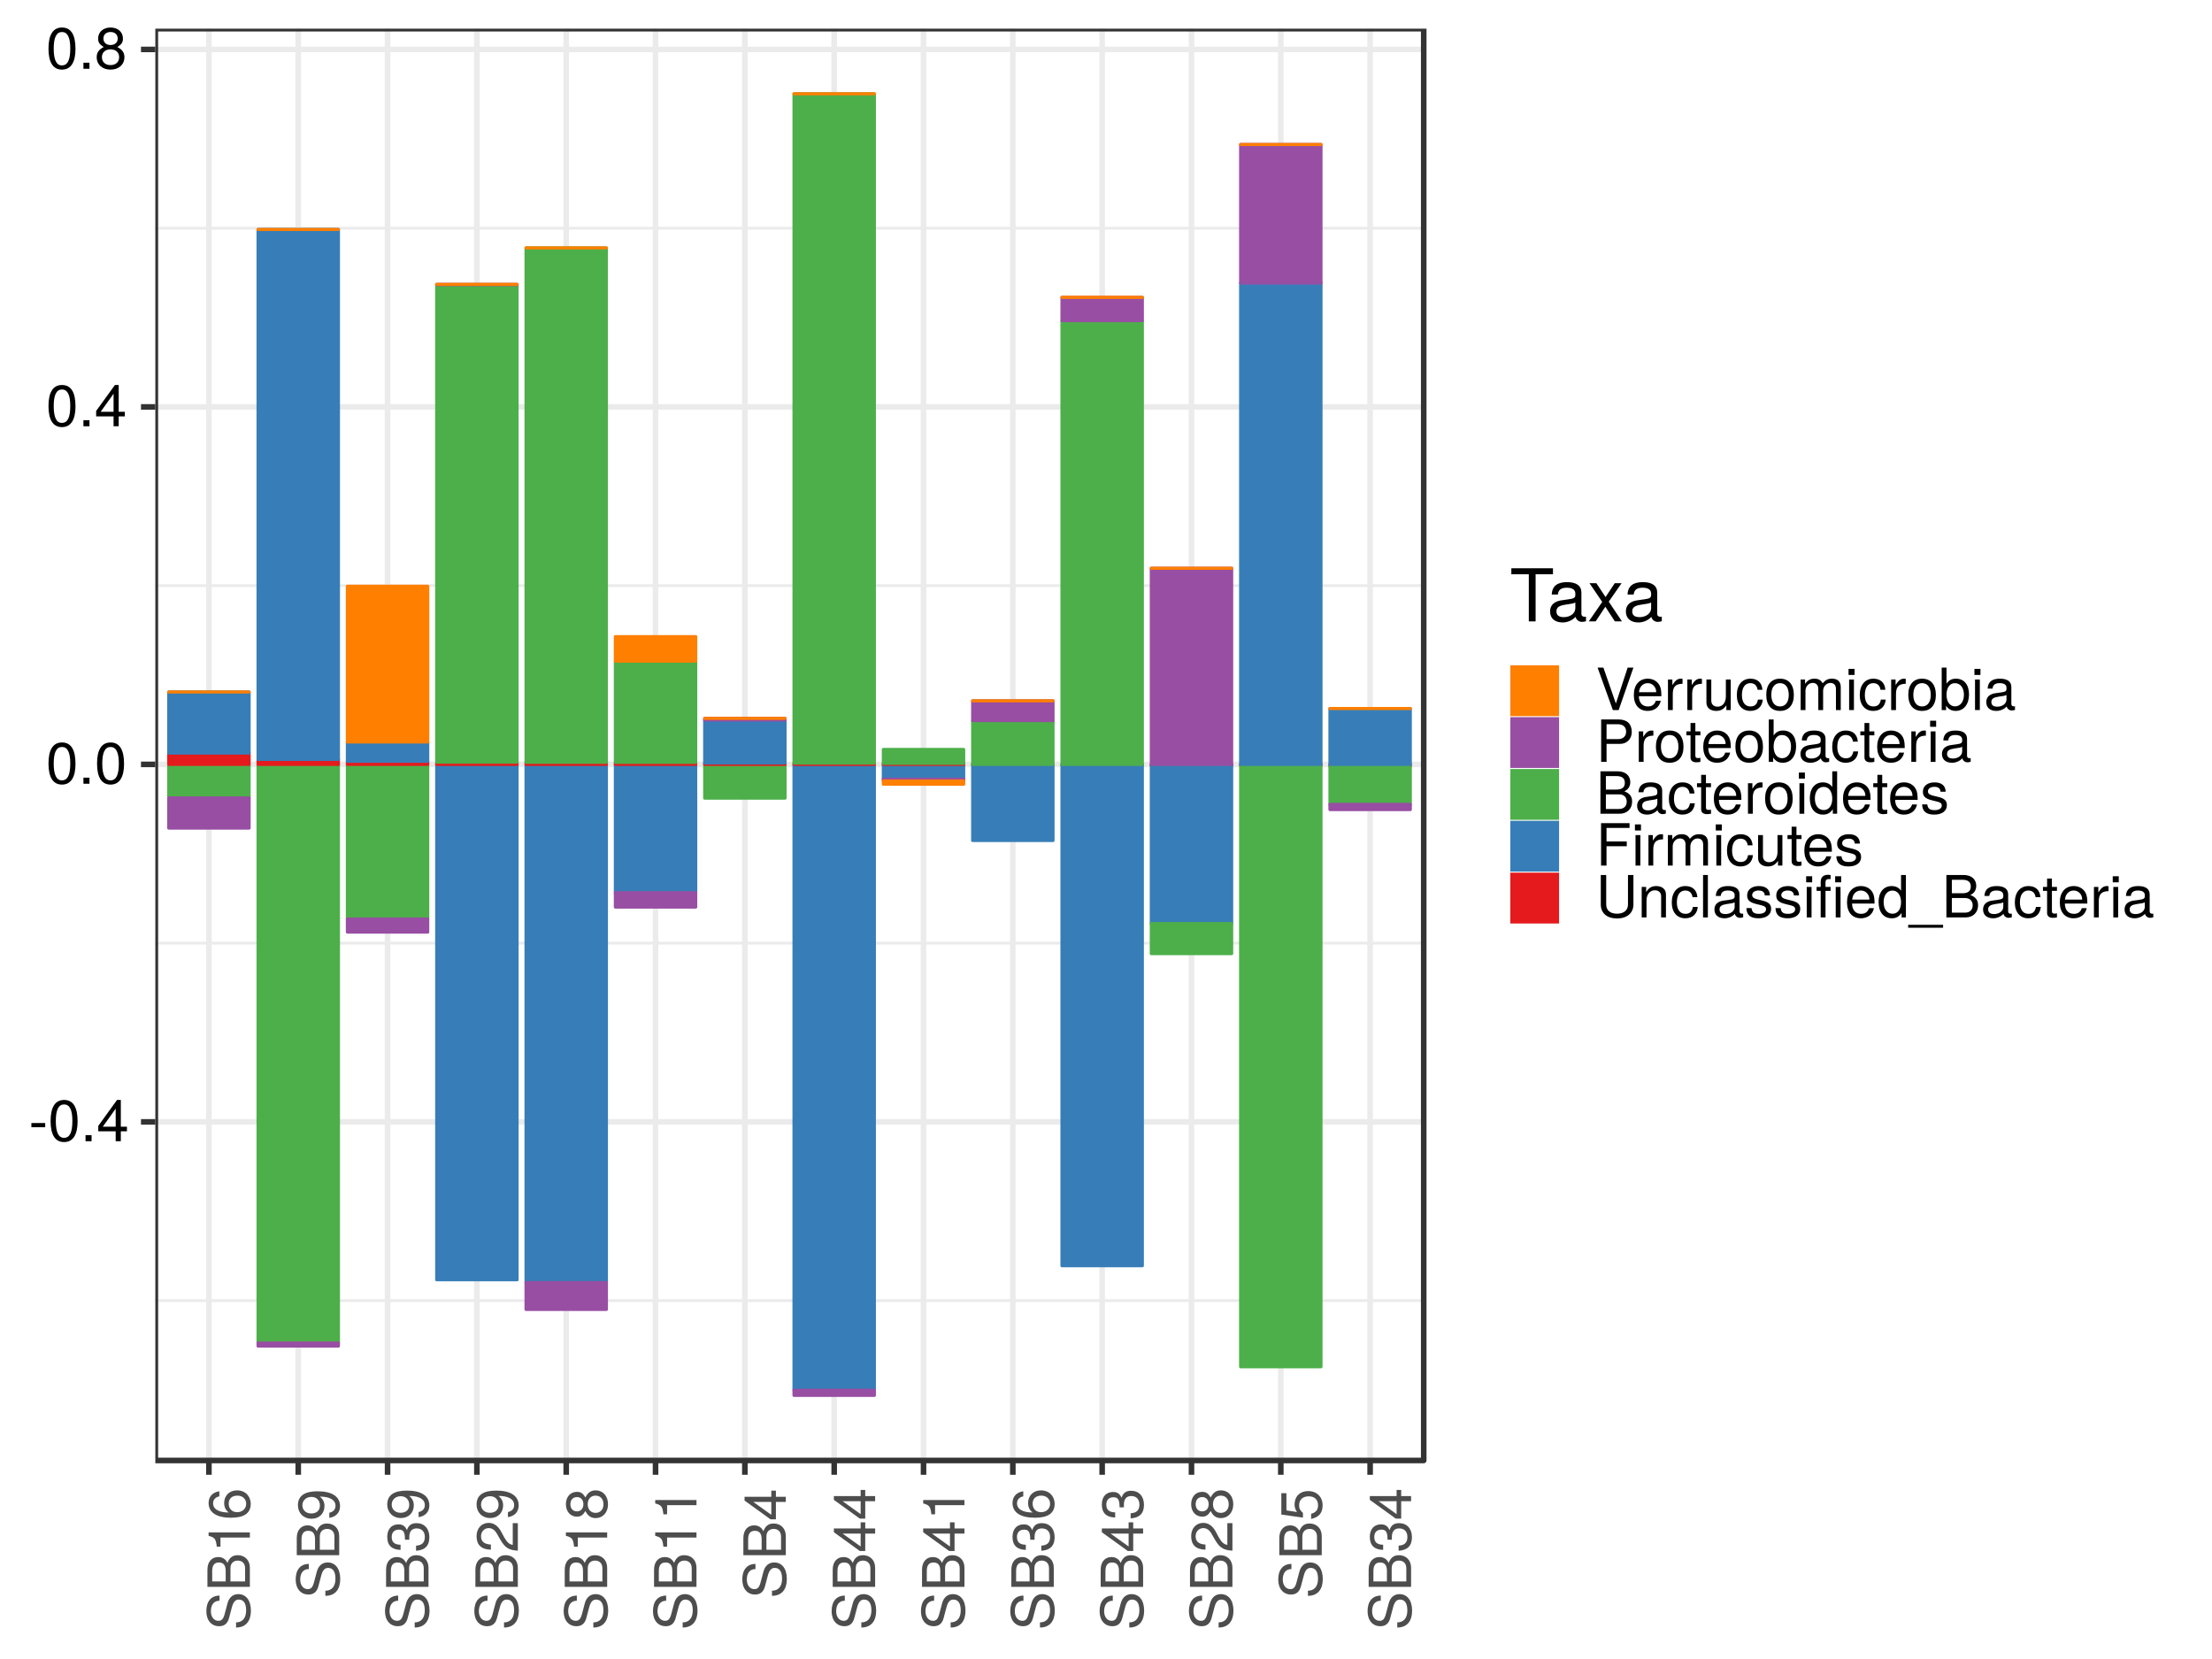 <?xml version="1.0" encoding="UTF-8"?>
<svg xmlns="http://www.w3.org/2000/svg" xmlns:xlink="http://www.w3.org/1999/xlink" width="768pt" height="576pt" viewBox="0 0 768 576" version="1.1">
<defs>
<g>
<symbol overflow="visible" id="glyph0-0">
<path style="stroke:none;" d=""/>
</symbol>
<symbol overflow="visible" id="glyph0-1">
<path style="stroke:none;" d="M 5.734 -4.859 L 5.734 -6.312 L 0.938 -6.312 L 0.938 -4.859 Z M 5.734 -4.859 "/>
</symbol>
<symbol overflow="visible" id="glyph0-2">
<path style="stroke:none;" d="M 10.25 -6.891 C 10.25 -11.875 8.672 -14.328 5.562 -14.328 C 2.469 -14.328 0.875 -11.828 0.875 -7.016 C 0.875 -2.188 2.484 0.297 5.562 0.297 C 8.594 0.297 10.25 -2.188 10.25 -6.891 Z M 8.438 -7.062 C 8.438 -3 7.5 -1.172 5.516 -1.172 C 3.641 -1.172 2.688 -3.078 2.688 -7 C 2.688 -10.922 3.641 -12.766 5.562 -12.766 C 7.484 -12.766 8.438 -10.891 8.438 -7.062 Z M 8.438 -7.062 "/>
</symbol>
<symbol overflow="visible" id="glyph0-3">
<path style="stroke:none;" d="M 3.859 0 L 3.859 -2.109 L 1.766 -2.109 L 1.766 0 Z M 3.859 0 "/>
</symbol>
<symbol overflow="visible" id="glyph0-4">
<path style="stroke:none;" d="M 10.516 -3.438 L 10.516 -5.031 L 8.391 -5.031 L 8.391 -14.328 L 7.078 -14.328 L 0.562 -5.312 L 0.562 -3.438 L 6.609 -3.438 L 6.609 0 L 8.391 0 L 8.391 -3.438 Z M 6.609 -5.031 L 2.125 -5.031 L 6.609 -11.297 Z M 6.609 -5.031 "/>
</symbol>
<symbol overflow="visible" id="glyph0-5">
<path style="stroke:none;" d="M 10.375 -4.047 C 10.375 -5.641 9.562 -6.75 7.906 -7.547 C 9.375 -8.438 9.859 -9.156 9.859 -10.516 C 9.859 -12.766 8.109 -14.328 5.562 -14.328 C 3.031 -14.328 1.25 -12.766 1.25 -10.516 C 1.25 -9.172 1.734 -8.453 3.188 -7.547 C 1.562 -6.75 0.75 -5.641 0.75 -4.062 C 0.75 -1.438 2.734 0.297 5.562 0.297 C 8.391 0.297 10.375 -1.438 10.375 -4.047 Z M 8.047 -10.469 C 8.047 -9.141 7.062 -8.25 5.562 -8.25 C 4.062 -8.25 3.078 -9.141 3.078 -10.5 C 3.078 -11.875 4.062 -12.766 5.562 -12.766 C 7.078 -12.766 8.047 -11.875 8.047 -10.469 Z M 8.547 -4.031 C 8.547 -2.328 7.344 -1.281 5.516 -1.281 C 3.781 -1.281 2.562 -2.344 2.562 -4.031 C 2.562 -5.703 3.781 -6.75 5.562 -6.75 C 7.344 -6.75 8.547 -5.703 8.547 -4.031 Z M 8.547 -4.031 "/>
</symbol>
<symbol overflow="visible" id="glyph0-6">
<path style="stroke:none;" d="M 13.047 -14.734 L 11.047 -14.734 L 6.953 -2.266 L 2.625 -14.734 L 0.609 -14.734 L 5.906 0 L 7.922 0 Z M 13.047 -14.734 "/>
</symbol>
<symbol overflow="visible" id="glyph0-7">
<path style="stroke:none;" d="M 10.375 -4.812 C 10.375 -6.344 10.25 -7.312 9.953 -8.109 C 9.266 -9.844 7.641 -10.891 5.656 -10.891 C 2.703 -10.891 0.812 -8.719 0.812 -5.234 C 0.812 -1.766 2.656 0.297 5.625 0.297 C 8.047 0.297 9.719 -1.078 10.156 -3.219 L 8.453 -3.219 C 7.984 -1.812 7.031 -1.25 5.688 -1.25 C 3.922 -1.25 2.609 -2.391 2.562 -4.812 Z M 8.578 -6.312 C 8.578 -6.312 8.578 -6.234 8.547 -6.188 L 2.609 -6.188 C 2.75 -8.062 3.938 -9.344 5.641 -9.344 C 7.297 -9.344 8.578 -7.969 8.578 -6.312 Z M 8.578 -6.312 "/>
</symbol>
<symbol overflow="visible" id="glyph0-8">
<path style="stroke:none;" d="M 6.484 -9.125 L 6.484 -10.844 C 6.203 -10.875 6.062 -10.891 5.844 -10.891 C 4.75 -10.891 3.922 -10.25 2.953 -8.672 L 2.953 -10.594 L 1.422 -10.594 L 1.422 0 L 3.094 0 L 3.094 -5.5 C 3.094 -7.891 3.875 -9.078 6.484 -9.125 Z M 6.484 -9.125 "/>
</symbol>
<symbol overflow="visible" id="glyph0-9">
<path style="stroke:none;" d="M 9.75 0 L 9.75 -10.594 L 8.062 -10.594 L 8.062 -4.75 C 8.062 -2.594 6.938 -1.172 5.172 -1.172 C 3.844 -1.172 3 -1.984 3 -3.25 L 3 -10.594 L 1.312 -10.594 L 1.312 -2.594 C 1.312 -0.828 2.625 0.297 4.688 0.297 C 6.25 0.297 7.234 -0.25 8.234 -1.641 L 8.234 0 Z M 9.75 0 "/>
</symbol>
<symbol overflow="visible" id="glyph0-10">
<path style="stroke:none;" d="M 9.641 -3.641 L 7.953 -3.641 C 7.656 -1.938 6.797 -1.25 5.359 -1.25 C 3.5 -1.25 2.391 -2.688 2.391 -5.203 C 2.391 -7.844 3.484 -9.344 5.312 -9.344 C 6.734 -9.344 7.625 -8.516 7.828 -7.031 L 9.516 -7.031 C 9.328 -9.625 7.703 -10.891 5.344 -10.891 C 2.484 -10.891 0.625 -8.719 0.625 -5.203 C 0.625 -1.781 2.453 0.297 5.312 0.297 C 7.844 0.297 9.438 -1.219 9.641 -3.641 Z M 9.641 -3.641 "/>
</symbol>
<symbol overflow="visible" id="glyph0-11">
<path style="stroke:none;" d="M 10.312 -5.219 C 10.312 -8.875 8.547 -10.891 5.5 -10.891 C 2.531 -10.891 0.734 -8.859 0.734 -5.297 C 0.734 -1.734 2.5 0.297 5.516 0.297 C 8.484 0.297 10.312 -1.734 10.312 -5.219 Z M 8.547 -5.234 C 8.547 -2.75 7.375 -1.25 5.516 -1.25 C 3.641 -1.25 2.484 -2.734 2.484 -5.297 C 2.484 -7.844 3.641 -9.344 5.516 -9.344 C 7.422 -9.344 8.547 -7.859 8.547 -5.234 Z M 8.547 -5.234 "/>
</symbol>
<symbol overflow="visible" id="glyph0-12">
<path style="stroke:none;" d="M 15.359 0 L 15.359 -7.953 C 15.359 -9.844 14.312 -10.891 12.328 -10.891 C 10.922 -10.891 10.062 -10.469 9.078 -9.281 C 8.453 -10.406 7.609 -10.891 6.234 -10.891 C 4.812 -10.891 3.875 -10.375 2.969 -9.094 L 2.969 -10.594 L 1.438 -10.594 L 1.438 0 L 3.109 0 L 3.109 -6.656 C 3.109 -8.188 4.219 -9.422 5.594 -9.422 C 6.859 -9.422 7.562 -8.656 7.562 -7.297 L 7.562 0 L 9.234 0 L 9.234 -6.656 C 9.234 -8.188 10.375 -9.422 11.75 -9.422 C 12.984 -9.422 13.688 -8.641 13.688 -7.297 L 13.688 0 Z M 15.359 0 "/>
</symbol>
<symbol overflow="visible" id="glyph0-13">
<path style="stroke:none;" d="M 3.094 0 L 3.094 -10.594 L 1.422 -10.594 L 1.422 0 Z M 3.312 -12.188 L 3.312 -14.297 L 1.219 -14.297 L 1.219 -12.188 Z M 3.312 -12.188 "/>
</symbol>
<symbol overflow="visible" id="glyph0-14">
<path style="stroke:none;" d="M 10.578 -5.422 C 10.578 -8.859 8.828 -10.891 6.047 -10.891 C 4.594 -10.891 3.562 -10.359 2.766 -9.156 L 2.766 -14.734 L 1.094 -14.734 L 1.094 0 L 2.609 0 L 2.609 -1.516 C 3.422 -0.281 4.484 0.297 5.969 0.297 C 8.75 0.297 10.578 -1.984 10.578 -5.422 Z M 8.812 -5.312 C 8.812 -2.906 7.562 -1.281 5.719 -1.281 C 3.938 -1.281 2.766 -2.891 2.766 -5.297 C 2.766 -7.781 3.938 -9.406 5.719 -9.328 C 7.609 -9.328 8.812 -7.688 8.812 -5.312 Z M 8.812 -5.312 "/>
</symbol>
<symbol overflow="visible" id="glyph0-15">
<path style="stroke:none;" d="M 10.812 -0.047 L 10.812 -1.312 C 10.641 -1.281 10.547 -1.281 10.453 -1.281 C 9.859 -1.281 9.547 -1.578 9.547 -2.109 L 9.547 -8 C 9.547 -9.891 8.172 -10.891 5.562 -10.891 C 3 -10.891 1.422 -9.906 1.312 -7.453 L 3.016 -7.453 C 3.156 -8.75 3.922 -9.344 5.5 -9.344 C 7.016 -9.344 7.859 -8.781 7.859 -7.766 L 7.859 -7.312 C 7.859 -6.609 7.438 -6.312 6.109 -6.141 C 3.719 -5.844 3.359 -5.766 2.703 -5.5 C 1.469 -5 0.844 -4.047 0.844 -2.75 C 0.844 -0.828 2.188 0.297 4.328 0.297 C 5.688 0.297 7 -0.266 7.922 -1.25 C 8.109 -0.438 8.828 0.141 9.672 0.141 C 10.016 0.141 10.266 0.094 10.812 -0.047 Z M 7.859 -3.656 C 7.859 -2.141 6.328 -1.172 4.688 -1.172 C 3.375 -1.172 2.609 -1.641 2.609 -2.797 C 2.609 -3.906 3.359 -4.391 5.156 -4.656 C 6.938 -4.891 7.297 -4.969 7.859 -5.234 Z M 7.859 -3.656 "/>
</symbol>
<symbol overflow="visible" id="glyph0-16">
<path style="stroke:none;" d="M 12.469 -10.406 C 12.469 -13.188 10.844 -14.734 7.922 -14.734 L 1.844 -14.734 L 1.844 0 L 3.719 0 L 3.719 -6.25 L 8.344 -6.25 C 10.781 -6.25 12.469 -7.969 12.469 -10.406 Z M 10.516 -10.5 C 10.516 -8.875 9.438 -7.906 7.641 -7.906 L 3.719 -7.906 L 3.719 -13.078 L 7.641 -13.078 C 9.438 -13.078 10.516 -12.109 10.516 -10.5 Z M 10.516 -10.5 "/>
</symbol>
<symbol overflow="visible" id="glyph0-17">
<path style="stroke:none;" d="M 5.141 0 L 5.141 -1.422 C 4.906 -1.359 4.656 -1.328 4.328 -1.328 C 3.594 -1.328 3.391 -1.531 3.391 -2.281 L 3.391 -9.219 L 5.141 -9.219 L 5.141 -10.594 L 3.391 -10.594 L 3.391 -13.5 L 1.719 -13.5 L 1.719 -10.594 L 0.281 -10.594 L 0.281 -9.219 L 1.719 -9.219 L 1.719 -1.531 C 1.719 -0.469 2.453 0.141 3.766 0.141 C 4.172 0.141 4.562 0.094 5.141 0 Z M 5.141 0 "/>
</symbol>
<symbol overflow="visible" id="glyph0-18">
<path style="stroke:none;" d="M 12.594 -4.203 C 12.594 -5.984 11.781 -7.062 9.906 -7.781 C 11.234 -8.406 11.953 -9.5 11.953 -11 C 11.953 -13.141 10.375 -14.734 7.578 -14.734 L 1.594 -14.734 L 1.594 0 L 8.25 0 C 10.891 0 12.594 -1.781 12.594 -4.203 Z M 10.062 -10.734 C 10.062 -9.234 9.203 -8.391 7.109 -8.391 L 3.484 -8.391 L 3.484 -13.078 L 7.109 -13.078 C 9.203 -13.078 10.062 -12.234 10.062 -10.734 Z M 10.719 -4.188 C 10.719 -2.766 9.844 -1.656 8.062 -1.656 L 3.484 -1.656 L 3.484 -6.734 L 8.062 -6.734 C 9.844 -6.734 10.719 -5.625 10.719 -4.188 Z M 10.719 -4.188 "/>
</symbol>
<symbol overflow="visible" id="glyph0-19">
<path style="stroke:none;" d="M 10.016 0 L 10.016 -14.734 L 8.328 -14.734 L 8.328 -9.266 C 7.625 -10.328 6.484 -10.891 5.078 -10.891 C 2.328 -10.891 0.531 -8.781 0.531 -5.391 C 0.531 -1.812 2.281 0.297 5.141 0.297 C 6.594 0.297 7.609 -0.25 8.516 -1.562 L 8.516 0 Z M 8.328 -5.25 C 8.328 -2.812 7.156 -1.281 5.375 -1.281 C 3.516 -1.281 2.281 -2.828 2.281 -5.297 C 2.281 -7.766 3.516 -9.328 5.359 -9.328 C 7.172 -9.328 8.328 -7.703 8.328 -5.25 Z M 8.328 -5.25 "/>
</symbol>
<symbol overflow="visible" id="glyph0-20">
<path style="stroke:none;" d="M 9.281 -2.969 C 9.281 -4.547 8.391 -5.344 6.281 -5.844 L 4.672 -6.234 C 3.297 -6.547 2.703 -7 2.703 -7.75 C 2.703 -8.719 3.578 -9.344 4.953 -9.344 C 6.312 -9.344 7.031 -8.75 7.078 -7.641 L 8.859 -7.641 C 8.828 -9.719 7.453 -10.891 5.016 -10.891 C 2.547 -10.891 0.953 -9.625 0.953 -7.656 C 0.953 -6 1.797 -5.219 4.312 -4.609 L 5.891 -4.219 C 7.062 -3.938 7.516 -3.594 7.516 -2.828 C 7.516 -1.844 6.531 -1.25 5.062 -1.25 C 3.531 -1.25 2.688 -1.625 2.469 -3.234 L 0.688 -3.234 C 0.766 -0.781 2.141 0.297 4.906 0.297 C 7.578 0.297 9.281 -0.938 9.281 -2.969 Z M 9.281 -2.969 "/>
</symbol>
<symbol overflow="visible" id="glyph0-21">
<path style="stroke:none;" d="M 11.703 -13.078 L 11.703 -14.734 L 1.812 -14.734 L 1.812 0 L 3.703 0 L 3.703 -6.719 L 10.734 -6.719 L 10.734 -8.375 L 3.703 -8.375 L 3.703 -13.078 Z M 11.703 -13.078 "/>
</symbol>
<symbol overflow="visible" id="glyph0-22">
<path style="stroke:none;" d="M 13.047 -4.484 L 13.047 -14.734 L 11.156 -14.734 L 11.156 -4.484 C 11.156 -2.5 9.719 -1.297 7.359 -1.297 C 5.156 -1.297 3.594 -2.344 3.594 -4.484 L 3.594 -14.734 L 1.719 -14.734 L 1.719 -4.484 C 1.719 -1.5 3.859 0.359 7.359 0.359 C 10.812 0.359 13.047 -1.531 13.047 -4.484 Z M 13.047 -4.484 "/>
</symbol>
<symbol overflow="visible" id="glyph0-23">
<path style="stroke:none;" d="M 9.844 0 L 9.844 -8 C 9.844 -9.766 8.531 -10.891 6.484 -10.891 C 4.906 -10.891 3.906 -10.297 2.969 -8.812 L 2.969 -10.594 L 1.422 -10.594 L 1.422 0 L 3.094 0 L 3.094 -5.844 C 3.094 -8 4.266 -9.422 5.984 -9.422 C 7.312 -9.422 8.172 -8.609 8.172 -7.344 L 8.172 0 Z M 9.844 0 "/>
</symbol>
<symbol overflow="visible" id="glyph0-24">
<path style="stroke:none;" d="M 3.047 0 L 3.047 -14.734 L 1.375 -14.734 L 1.375 0 Z M 3.047 0 "/>
</symbol>
<symbol overflow="visible" id="glyph0-25">
<path style="stroke:none;" d="M 5.219 -9.219 L 5.219 -10.594 L 3.453 -10.594 L 3.453 -12.25 C 3.453 -12.953 3.859 -13.328 4.625 -13.328 C 4.766 -13.328 4.828 -13.328 5.219 -13.297 L 5.219 -14.703 C 4.828 -14.781 4.609 -14.797 4.266 -14.797 C 2.703 -14.797 1.781 -13.906 1.781 -12.391 L 1.781 -10.594 L 0.359 -10.594 L 0.359 -9.219 L 1.781 -9.219 L 1.781 0 L 3.453 0 L 3.453 -9.219 Z M 8.672 0 L 8.672 -10.594 L 7 -10.594 L 7 0 Z M 8.891 -12.188 L 8.891 -14.297 L 6.797 -14.297 L 6.797 -12.188 Z M 8.891 -12.188 "/>
</symbol>
<symbol overflow="visible" id="glyph0-26">
<path style="stroke:none;" d="M 11.688 3.578 L 11.688 2.562 L -0.438 2.562 L -0.438 3.578 Z M 11.688 3.578 "/>
</symbol>
<symbol overflow="visible" id="glyph1-0">
<path style="stroke:none;" d=""/>
</symbol>
<symbol overflow="visible" id="glyph1-1">
<path style="stroke:none;" d="M -4.047 -12.562 C -5.859 -12.562 -7.203 -11.422 -7.75 -9.422 L -8.734 -5.719 C -9.203 -3.938 -9.781 -3.297 -10.922 -3.297 C -12.422 -3.297 -13.531 -4.609 -13.531 -6.594 C -13.531 -8.938 -12.453 -10.266 -10.531 -10.266 L -10.531 -12.047 C -13.422 -12.047 -15.109 -10.047 -15.109 -6.656 C -15.109 -3.422 -13.328 -1.422 -10.656 -1.422 C -8.859 -1.422 -7.719 -2.359 -7.219 -4.312 L -6.25 -7.969 C -5.766 -9.828 -5.016 -10.672 -3.859 -10.672 C -2.25 -10.672 -1.297 -9.469 -1.297 -6.922 C -1.297 -4.125 -2.688 -2.75 -4.797 -2.75 L -4.797 -0.969 C -1.312 -0.969 0.359 -3.312 0.359 -6.797 C 0.359 -10.531 -1.422 -12.562 -4.047 -12.562 Z M -4.047 -12.562 "/>
</symbol>
<symbol overflow="visible" id="glyph1-2">
<path style="stroke:none;" d="M -4.203 -12.594 C -5.984 -12.594 -7.062 -11.781 -7.781 -9.906 C -8.406 -11.234 -9.5 -11.953 -11 -11.953 C -13.141 -11.953 -14.734 -10.375 -14.734 -7.578 L -14.734 -1.594 L 0 -1.594 L 0 -8.25 C 0 -10.891 -1.781 -12.594 -4.203 -12.594 Z M -10.734 -10.062 C -9.234 -10.062 -8.391 -9.203 -8.391 -7.109 L -8.391 -3.484 L -13.078 -3.484 L -13.078 -7.109 C -13.078 -9.203 -12.234 -10.062 -10.734 -10.062 Z M -4.188 -10.719 C -2.766 -10.719 -1.656 -9.844 -1.656 -8.062 L -1.656 -3.484 L -6.734 -3.484 L -6.734 -8.062 C -6.734 -9.844 -5.625 -10.719 -4.188 -10.719 Z M -4.188 -10.719 "/>
</symbol>
<symbol overflow="visible" id="glyph1-3">
<path style="stroke:none;" d="M 0 -7.016 L -14.328 -7.016 L -14.328 -5.844 C -12.125 -5.219 -11.828 -4.812 -11.484 -2.062 L -10.203 -2.062 L -10.203 -5.234 L 0 -5.234 Z M 0 -7.016 "/>
</symbol>
<symbol overflow="visible" id="glyph1-4">
<path style="stroke:none;" d="M -4.453 -10.375 C -7.109 -10.375 -8.922 -8.547 -8.922 -5.984 C -8.922 -4.562 -8.375 -3.453 -7.312 -2.688 C -10.812 -2.703 -12.766 -3.844 -12.766 -5.891 C -12.766 -7.141 -11.969 -8 -10.594 -8.297 L -10.594 -10.062 C -12.938 -9.719 -14.328 -8.188 -14.328 -6 C -14.328 -2.672 -11.531 -0.875 -6.531 -0.875 C -2.062 -0.875 0.297 -2.406 0.297 -5.688 C 0.297 -8.406 -1.641 -10.375 -4.453 -10.375 Z M -4.312 -8.547 C -2.5 -8.547 -1.281 -7.344 -1.281 -5.703 C -1.281 -4.047 -2.562 -2.797 -4.406 -2.797 C -6.188 -2.797 -7.344 -4 -7.344 -5.766 C -7.344 -7.484 -6.234 -8.547 -4.312 -8.547 Z M -4.312 -8.547 "/>
</symbol>
<symbol overflow="visible" id="glyph1-5">
<path style="stroke:none;" d="M -7.5 -10.297 C -11.984 -10.297 -14.328 -8.734 -14.328 -5.453 C -14.328 -2.734 -12.391 -0.766 -9.578 -0.766 C -6.922 -0.766 -5.109 -2.594 -5.109 -5.172 C -5.109 -6.531 -5.594 -7.516 -6.719 -8.453 C -3.219 -8.438 -1.281 -7.297 -1.281 -5.25 C -1.281 -4 -2.062 -3.141 -3.438 -2.844 L -3.438 -1.078 C -1.094 -1.422 0.297 -2.953 0.297 -5.141 C 0.297 -8.484 -2.547 -10.297 -7.5 -10.297 Z M -9.625 -8.344 C -7.859 -8.344 -6.688 -7.109 -6.688 -5.375 C -6.688 -3.656 -7.797 -2.594 -9.719 -2.594 C -11.547 -2.594 -12.781 -3.797 -12.781 -5.438 C -12.781 -7.094 -11.484 -8.344 -9.625 -8.344 Z M -9.625 -8.344 "/>
</symbol>
<symbol overflow="visible" id="glyph1-6">
<path style="stroke:none;" d="M -4.172 -10.234 C -5.906 -10.234 -6.922 -9.516 -7.5 -7.797 C -8.031 -9.141 -8.953 -9.812 -10.391 -9.812 C -12.859 -9.812 -14.328 -8.172 -14.328 -5.438 C -14.328 -2.547 -12.766 -1.016 -9.703 -0.953 L -9.703 -2.734 C -11.828 -2.766 -12.781 -3.641 -12.781 -5.453 C -12.781 -7.031 -11.844 -7.984 -10.328 -7.984 C -8.797 -7.984 -8.172 -7.312 -8.172 -4.469 L -6.672 -4.469 L -6.672 -5.438 C -6.672 -7.406 -5.734 -8.406 -4.141 -8.406 C -2.344 -8.406 -1.281 -7.297 -1.281 -5.438 C -1.281 -3.5 -2.25 -2.547 -4.328 -2.422 L -4.328 -0.641 C -1.125 -0.875 0.297 -2.453 0.297 -5.375 C 0.297 -8.328 -1.453 -10.234 -4.172 -10.234 Z M -4.172 -10.234 "/>
</symbol>
<symbol overflow="visible" id="glyph1-7">
<path style="stroke:none;" d="M -10.125 -10.328 C -12.562 -10.328 -14.328 -8.453 -14.328 -5.734 C -14.328 -2.812 -12.844 -1.109 -9.359 -1.016 L -9.359 -2.797 C -11.766 -2.938 -12.781 -3.922 -12.781 -5.688 C -12.781 -7.297 -11.625 -8.516 -10.094 -8.516 C -8.953 -8.516 -7.984 -7.844 -7.266 -6.578 L -6.203 -4.719 C -4.516 -1.719 -3.156 -0.844 0 -0.688 L 0 -10.234 L -1.766 -10.234 L -1.766 -2.688 C -2.938 -2.875 -3.688 -3.516 -4.719 -5.281 L -5.797 -7.297 C -6.875 -9.297 -8.375 -10.328 -10.125 -10.328 Z M -10.125 -10.328 "/>
</symbol>
<symbol overflow="visible" id="glyph1-8">
<path style="stroke:none;" d="M -4.047 -10.375 C -5.641 -10.375 -6.75 -9.562 -7.547 -7.906 C -8.438 -9.375 -9.156 -9.859 -10.516 -9.859 C -12.766 -9.859 -14.328 -8.109 -14.328 -5.562 C -14.328 -3.031 -12.766 -1.25 -10.516 -1.25 C -9.172 -1.25 -8.453 -1.734 -7.547 -3.188 C -6.75 -1.562 -5.641 -0.75 -4.062 -0.75 C -1.438 -0.75 0.297 -2.734 0.297 -5.562 C 0.297 -8.391 -1.438 -10.375 -4.047 -10.375 Z M -10.469 -8.047 C -9.141 -8.047 -8.25 -7.062 -8.25 -5.562 C -8.25 -4.062 -9.141 -3.078 -10.5 -3.078 C -11.875 -3.078 -12.766 -4.062 -12.766 -5.562 C -12.766 -7.078 -11.875 -8.047 -10.469 -8.047 Z M -4.031 -8.547 C -2.328 -8.547 -1.281 -7.344 -1.281 -5.516 C -1.281 -3.781 -2.344 -2.562 -4.031 -2.562 C -5.703 -2.562 -6.75 -3.781 -6.75 -5.562 C -6.75 -7.344 -5.703 -8.547 -4.031 -8.547 Z M -4.031 -8.547 "/>
</symbol>
<symbol overflow="visible" id="glyph1-9">
<path style="stroke:none;" d="M -3.438 -10.516 L -5.031 -10.516 L -5.031 -8.391 L -14.328 -8.391 L -14.328 -7.078 L -5.312 -0.562 L -3.438 -0.562 L -3.438 -6.609 L 0 -6.609 L 0 -8.391 L -3.438 -8.391 Z M -5.031 -6.609 L -5.031 -2.125 L -11.297 -6.609 Z M -5.031 -6.609 "/>
</symbol>
<symbol overflow="visible" id="glyph1-10">
<path style="stroke:none;" d="M -4.75 -10.375 C -7.578 -10.375 -9.438 -8.484 -9.438 -5.734 C -9.438 -4.734 -9.172 -3.922 -8.578 -3.094 L -12.266 -3.656 L -12.266 -9.625 L -14.031 -9.625 L -14.031 -2.219 L -6.531 -1.156 L -6.531 -2.797 C -7.516 -3.625 -7.859 -4.312 -7.859 -5.422 C -7.859 -7.344 -6.625 -8.547 -4.516 -8.547 C -2.453 -8.547 -1.281 -7.359 -1.281 -5.422 C -1.281 -3.859 -2.062 -2.906 -3.688 -2.484 L -3.688 -0.703 C -0.828 -1.297 0.297 -2.906 0.297 -5.453 C 0.297 -8.344 -1.719 -10.375 -4.75 -10.375 Z M -4.75 -10.375 "/>
</symbol>
<symbol overflow="visible" id="glyph2-0">
<path style="stroke:none;" d=""/>
</symbol>
<symbol overflow="visible" id="glyph2-1">
<path style="stroke:none;" d="M 14.984 -16.359 L 14.984 -18.438 L 0.531 -18.438 L 0.531 -16.359 L 6.594 -16.359 L 6.594 0 L 8.953 0 L 8.953 -16.359 Z M 14.984 -16.359 "/>
</symbol>
<symbol overflow="visible" id="glyph2-2">
<path style="stroke:none;" d="M 13.531 -0.047 L 13.531 -1.641 C 13.297 -1.594 13.203 -1.594 13.078 -1.594 C 12.344 -1.594 11.938 -1.969 11.938 -2.625 L 11.938 -10.016 C 11.938 -12.359 10.219 -13.625 6.953 -13.625 C 3.734 -13.625 1.766 -12.391 1.641 -9.328 L 3.766 -9.328 C 3.938 -10.953 4.906 -11.688 6.875 -11.688 C 8.766 -11.688 9.828 -10.969 9.828 -9.703 L 9.828 -9.156 C 9.828 -8.266 9.297 -7.891 7.641 -7.688 C 4.656 -7.312 4.203 -7.203 3.391 -6.875 C 1.844 -6.25 1.062 -5.062 1.062 -3.438 C 1.062 -1.031 2.734 0.375 5.406 0.375 C 7.109 0.375 8.75 -0.328 9.906 -1.562 C 10.141 -0.562 11.047 0.172 12.078 0.172 C 12.516 0.172 12.844 0.125 13.531 -0.047 Z M 9.828 -4.578 C 9.828 -2.688 7.906 -1.469 5.859 -1.469 C 4.219 -1.469 3.266 -2.047 3.266 -3.484 C 3.266 -4.875 4.203 -5.484 6.453 -5.812 C 8.672 -6.125 9.125 -6.219 9.828 -6.547 Z M 9.828 -4.578 "/>
</symbol>
<symbol overflow="visible" id="glyph2-3">
<path style="stroke:none;" d="M 11.953 0 L 7.375 -6.844 L 11.828 -13.25 L 9.453 -13.25 L 6.266 -8.438 L 3.078 -13.25 L 0.688 -13.25 L 5.109 -6.75 L 0.438 0 L 2.828 0 L 6.188 -5.078 L 9.5 0 Z M 11.953 0 "/>
</symbol>
</g>
<clipPath id="clip1">
  <path d="M 53.93 9.961 L 495 9.961 L 495 508 L 53.93 508 Z M 53.93 9.961 "/>
</clipPath>
<clipPath id="clip2">
  <path d="M 53.93 451 L 495 451 L 495 453 L 53.93 453 Z M 53.93 451 "/>
</clipPath>
<clipPath id="clip3">
  <path d="M 53.93 326 L 495 326 L 495 328 L 53.93 328 Z M 53.93 326 "/>
</clipPath>
<clipPath id="clip4">
  <path d="M 53.93 202 L 495 202 L 495 204 L 53.93 204 Z M 53.93 202 "/>
</clipPath>
<clipPath id="clip5">
  <path d="M 53.93 78 L 495 78 L 495 80 L 53.93 80 Z M 53.93 78 "/>
</clipPath>
<clipPath id="clip6">
  <path d="M 53.93 388 L 495.312 388 L 495.312 391 L 53.93 391 Z M 53.93 388 "/>
</clipPath>
<clipPath id="clip7">
  <path d="M 53.93 264 L 495.312 264 L 495.312 267 L 53.93 267 Z M 53.93 264 "/>
</clipPath>
<clipPath id="clip8">
  <path d="M 53.93 140 L 495.312 140 L 495.312 143 L 53.93 143 Z M 53.93 140 "/>
</clipPath>
<clipPath id="clip9">
  <path d="M 53.93 16 L 495.312 16 L 495.312 19 L 53.93 19 Z M 53.93 16 "/>
</clipPath>
<clipPath id="clip10">
  <path d="M 71 9.961 L 74 9.961 L 74 508.07 L 71 508.07 Z M 71 9.961 "/>
</clipPath>
<clipPath id="clip11">
  <path d="M 102 9.961 L 105 9.961 L 105 508.07 L 102 508.07 Z M 102 9.961 "/>
</clipPath>
<clipPath id="clip12">
  <path d="M 133 9.961 L 136 9.961 L 136 508.07 L 133 508.07 Z M 133 9.961 "/>
</clipPath>
<clipPath id="clip13">
  <path d="M 164 9.961 L 167 9.961 L 167 508.07 L 164 508.07 Z M 164 9.961 "/>
</clipPath>
<clipPath id="clip14">
  <path d="M 195 9.961 L 198 9.961 L 198 508.07 L 195 508.07 Z M 195 9.961 "/>
</clipPath>
<clipPath id="clip15">
  <path d="M 226 9.961 L 229 9.961 L 229 508.07 L 226 508.07 Z M 226 9.961 "/>
</clipPath>
<clipPath id="clip16">
  <path d="M 257 9.961 L 260 9.961 L 260 508.07 L 257 508.07 Z M 257 9.961 "/>
</clipPath>
<clipPath id="clip17">
  <path d="M 288 9.961 L 291 9.961 L 291 508.07 L 288 508.07 Z M 288 9.961 "/>
</clipPath>
<clipPath id="clip18">
  <path d="M 319 9.961 L 322 9.961 L 322 508.07 L 319 508.07 Z M 319 9.961 "/>
</clipPath>
<clipPath id="clip19">
  <path d="M 350 9.961 L 353 9.961 L 353 508.07 L 350 508.07 Z M 350 9.961 "/>
</clipPath>
<clipPath id="clip20">
  <path d="M 381 9.961 L 384 9.961 L 384 508.07 L 381 508.07 Z M 381 9.961 "/>
</clipPath>
<clipPath id="clip21">
  <path d="M 412 9.961 L 415 9.961 L 415 508.07 L 412 508.07 Z M 412 9.961 "/>
</clipPath>
<clipPath id="clip22">
  <path d="M 443 9.961 L 446 9.961 L 446 508.07 L 443 508.07 Z M 443 9.961 "/>
</clipPath>
<clipPath id="clip23">
  <path d="M 474 9.961 L 477 9.961 L 477 508.07 L 474 508.07 Z M 474 9.961 "/>
</clipPath>
<clipPath id="clip24">
  <path d="M 53.93 9.961 L 495.312 9.961 L 495.312 508.07 L 53.93 508.07 Z M 53.93 9.961 "/>
</clipPath>
</defs>
<g id="surface5769">
<rect x="0" y="0" width="768" height="576" style="fill:rgb(100%,100%,100%);fill-opacity:1;stroke:none;"/>
<rect x="0" y="0" width="768" height="576" style="fill:rgb(100%,100%,100%);fill-opacity:1;stroke:none;"/>
<path style="fill:none;stroke-width:1.94;stroke-linecap:round;stroke-linejoin:round;stroke:rgb(100%,100%,100%);stroke-opacity:1;stroke-miterlimit:10;" d="M 0 576 L 768 576 L 768 0 L 0 0 Z M 0 576 "/>
<g clip-path="url(#clip1)" clip-rule="nonzero">
<path style=" stroke:none;fill-rule:nonzero;fill:rgb(100%,100%,100%);fill-opacity:1;" d="M 53.93 507.07 L 494.312 507.07 L 494.312 9.961 L 53.93 9.961 Z M 53.93 507.07 "/>
</g>
<g clip-path="url(#clip2)" clip-rule="nonzero">
<path style="fill:none;stroke-width:0.97;stroke-linecap:butt;stroke-linejoin:round;stroke:rgb(92.157%,92.157%,92.157%);stroke-opacity:1;stroke-miterlimit:10;" d="M 53.93 451.566 L 494.312 451.566 "/>
</g>
<g clip-path="url(#clip3)" clip-rule="nonzero">
<path style="fill:none;stroke-width:0.97;stroke-linecap:butt;stroke-linejoin:round;stroke:rgb(92.157%,92.157%,92.157%);stroke-opacity:1;stroke-miterlimit:10;" d="M 53.93 327.453 L 494.312 327.453 "/>
</g>
<g clip-path="url(#clip4)" clip-rule="nonzero">
<path style="fill:none;stroke-width:0.97;stroke-linecap:butt;stroke-linejoin:round;stroke:rgb(92.157%,92.157%,92.157%);stroke-opacity:1;stroke-miterlimit:10;" d="M 53.93 203.336 L 494.312 203.336 "/>
</g>
<g clip-path="url(#clip5)" clip-rule="nonzero">
<path style="fill:none;stroke-width:0.97;stroke-linecap:butt;stroke-linejoin:round;stroke:rgb(92.157%,92.157%,92.157%);stroke-opacity:1;stroke-miterlimit:10;" d="M 53.93 79.223 L 494.312 79.223 "/>
</g>
<g clip-path="url(#clip6)" clip-rule="nonzero">
<path style="fill:none;stroke-width:1.94;stroke-linecap:butt;stroke-linejoin:round;stroke:rgb(92.157%,92.157%,92.157%);stroke-opacity:1;stroke-miterlimit:10;" d="M 53.93 389.508 L 494.312 389.508 "/>
</g>
<g clip-path="url(#clip7)" clip-rule="nonzero">
<path style="fill:none;stroke-width:1.94;stroke-linecap:butt;stroke-linejoin:round;stroke:rgb(92.157%,92.157%,92.157%);stroke-opacity:1;stroke-miterlimit:10;" d="M 53.93 265.395 L 494.312 265.395 "/>
</g>
<g clip-path="url(#clip8)" clip-rule="nonzero">
<path style="fill:none;stroke-width:1.94;stroke-linecap:butt;stroke-linejoin:round;stroke:rgb(92.157%,92.157%,92.157%);stroke-opacity:1;stroke-miterlimit:10;" d="M 53.93 141.281 L 494.312 141.281 "/>
</g>
<g clip-path="url(#clip9)" clip-rule="nonzero">
<path style="fill:none;stroke-width:1.94;stroke-linecap:butt;stroke-linejoin:round;stroke:rgb(92.157%,92.157%,92.157%);stroke-opacity:1;stroke-miterlimit:10;" d="M 53.93 17.164 L 494.312 17.164 "/>
</g>
<g clip-path="url(#clip10)" clip-rule="nonzero">
<path style="fill:none;stroke-width:1.94;stroke-linecap:butt;stroke-linejoin:round;stroke:rgb(92.157%,92.157%,92.157%);stroke-opacity:1;stroke-miterlimit:10;" d="M 72.535 507.07 L 72.535 9.961 "/>
</g>
<g clip-path="url(#clip11)" clip-rule="nonzero">
<path style="fill:none;stroke-width:1.94;stroke-linecap:butt;stroke-linejoin:round;stroke:rgb(92.157%,92.157%,92.157%);stroke-opacity:1;stroke-miterlimit:10;" d="M 103.551 507.07 L 103.551 9.961 "/>
</g>
<g clip-path="url(#clip12)" clip-rule="nonzero">
<path style="fill:none;stroke-width:1.94;stroke-linecap:butt;stroke-linejoin:round;stroke:rgb(92.157%,92.157%,92.157%);stroke-opacity:1;stroke-miterlimit:10;" d="M 134.562 507.07 L 134.562 9.961 "/>
</g>
<g clip-path="url(#clip13)" clip-rule="nonzero">
<path style="fill:none;stroke-width:1.94;stroke-linecap:butt;stroke-linejoin:round;stroke:rgb(92.157%,92.157%,92.157%);stroke-opacity:1;stroke-miterlimit:10;" d="M 165.574 507.07 L 165.574 9.961 "/>
</g>
<g clip-path="url(#clip14)" clip-rule="nonzero">
<path style="fill:none;stroke-width:1.94;stroke-linecap:butt;stroke-linejoin:round;stroke:rgb(92.157%,92.157%,92.157%);stroke-opacity:1;stroke-miterlimit:10;" d="M 196.59 507.07 L 196.59 9.961 "/>
</g>
<g clip-path="url(#clip15)" clip-rule="nonzero">
<path style="fill:none;stroke-width:1.94;stroke-linecap:butt;stroke-linejoin:round;stroke:rgb(92.157%,92.157%,92.157%);stroke-opacity:1;stroke-miterlimit:10;" d="M 227.602 507.07 L 227.602 9.961 "/>
</g>
<g clip-path="url(#clip16)" clip-rule="nonzero">
<path style="fill:none;stroke-width:1.94;stroke-linecap:butt;stroke-linejoin:round;stroke:rgb(92.157%,92.157%,92.157%);stroke-opacity:1;stroke-miterlimit:10;" d="M 258.613 507.07 L 258.613 9.961 "/>
</g>
<g clip-path="url(#clip17)" clip-rule="nonzero">
<path style="fill:none;stroke-width:1.94;stroke-linecap:butt;stroke-linejoin:round;stroke:rgb(92.157%,92.157%,92.157%);stroke-opacity:1;stroke-miterlimit:10;" d="M 289.629 507.07 L 289.629 9.961 "/>
</g>
<g clip-path="url(#clip18)" clip-rule="nonzero">
<path style="fill:none;stroke-width:1.94;stroke-linecap:butt;stroke-linejoin:round;stroke:rgb(92.157%,92.157%,92.157%);stroke-opacity:1;stroke-miterlimit:10;" d="M 320.641 507.07 L 320.641 9.961 "/>
</g>
<g clip-path="url(#clip19)" clip-rule="nonzero">
<path style="fill:none;stroke-width:1.94;stroke-linecap:butt;stroke-linejoin:round;stroke:rgb(92.157%,92.157%,92.157%);stroke-opacity:1;stroke-miterlimit:10;" d="M 351.652 507.07 L 351.652 9.961 "/>
</g>
<g clip-path="url(#clip20)" clip-rule="nonzero">
<path style="fill:none;stroke-width:1.94;stroke-linecap:butt;stroke-linejoin:round;stroke:rgb(92.157%,92.157%,92.157%);stroke-opacity:1;stroke-miterlimit:10;" d="M 382.668 507.07 L 382.668 9.961 "/>
</g>
<g clip-path="url(#clip21)" clip-rule="nonzero">
<path style="fill:none;stroke-width:1.94;stroke-linecap:butt;stroke-linejoin:round;stroke:rgb(92.157%,92.157%,92.157%);stroke-opacity:1;stroke-miterlimit:10;" d="M 413.68 507.07 L 413.68 9.961 "/>
</g>
<g clip-path="url(#clip22)" clip-rule="nonzero">
<path style="fill:none;stroke-width:1.94;stroke-linecap:butt;stroke-linejoin:round;stroke:rgb(92.157%,92.157%,92.157%);stroke-opacity:1;stroke-miterlimit:10;" d="M 444.691 507.07 L 444.691 9.961 "/>
</g>
<g clip-path="url(#clip23)" clip-rule="nonzero">
<path style="fill:none;stroke-width:1.94;stroke-linecap:butt;stroke-linejoin:round;stroke:rgb(92.157%,92.157%,92.157%);stroke-opacity:1;stroke-miterlimit:10;" d="M 475.707 507.07 L 475.707 9.961 "/>
</g>
<path style="fill-rule:nonzero;fill:rgb(30.196%,68.627%,29.02%);fill-opacity:1;stroke-width:1.067;stroke-linecap:butt;stroke-linejoin:round;stroke:rgb(30.196%,68.627%,29.02%);stroke-opacity:1;stroke-miterlimit:10;" d="M 58.582 277.035 L 86.492 277.035 L 86.492 265.395 L 58.582 265.395 Z M 58.582 277.035 "/>
<path style="fill-rule:nonzero;fill:rgb(59.608%,30.588%,63.922%);fill-opacity:1;stroke-width:1.067;stroke-linecap:butt;stroke-linejoin:round;stroke:rgb(59.608%,30.588%,63.922%);stroke-opacity:1;stroke-miterlimit:10;" d="M 58.582 287.508 L 86.492 287.508 L 86.492 277.035 L 58.582 277.035 Z M 58.582 287.508 "/>
<path style="fill-rule:nonzero;fill:rgb(30.196%,68.627%,29.02%);fill-opacity:1;stroke-width:1.067;stroke-linecap:butt;stroke-linejoin:round;stroke:rgb(30.196%,68.627%,29.02%);stroke-opacity:1;stroke-miterlimit:10;" d="M 89.594 466.285 L 117.504 466.285 L 117.504 265.395 L 89.594 265.395 Z M 89.594 466.285 "/>
<path style="fill-rule:nonzero;fill:rgb(59.608%,30.588%,63.922%);fill-opacity:1;stroke-width:1.067;stroke-linecap:butt;stroke-linejoin:round;stroke:rgb(59.608%,30.588%,63.922%);stroke-opacity:1;stroke-miterlimit:10;" d="M 89.594 467.355 L 117.504 467.355 L 117.504 466.289 L 89.594 466.289 Z M 89.594 467.355 "/>
<path style="fill-rule:nonzero;fill:rgb(30.196%,68.627%,29.02%);fill-opacity:1;stroke-width:1.067;stroke-linecap:butt;stroke-linejoin:round;stroke:rgb(30.196%,68.627%,29.02%);stroke-opacity:1;stroke-miterlimit:10;" d="M 120.605 319.086 L 148.516 319.086 L 148.516 265.395 L 120.605 265.395 Z M 120.605 319.086 "/>
<path style="fill-rule:nonzero;fill:rgb(59.608%,30.588%,63.922%);fill-opacity:1;stroke-width:1.067;stroke-linecap:butt;stroke-linejoin:round;stroke:rgb(59.608%,30.588%,63.922%);stroke-opacity:1;stroke-miterlimit:10;" d="M 120.605 323.617 L 148.516 323.617 L 148.516 319.086 L 120.605 319.086 Z M 120.605 323.617 "/>
<path style="fill-rule:nonzero;fill:rgb(21.569%,49.412%,72.157%);fill-opacity:1;stroke-width:1.067;stroke-linecap:butt;stroke-linejoin:round;stroke:rgb(21.569%,49.412%,72.157%);stroke-opacity:1;stroke-miterlimit:10;" d="M 151.621 444.34 L 179.531 444.34 L 179.531 265.395 L 151.621 265.395 Z M 151.621 444.34 "/>
<path style="fill-rule:nonzero;fill:rgb(21.569%,49.412%,72.157%);fill-opacity:1;stroke-width:1.067;stroke-linecap:butt;stroke-linejoin:round;stroke:rgb(21.569%,49.412%,72.157%);stroke-opacity:1;stroke-miterlimit:10;" d="M 182.633 445.32 L 210.543 445.32 L 210.543 265.395 L 182.633 265.395 Z M 182.633 445.32 "/>
<path style="fill-rule:nonzero;fill:rgb(59.608%,30.588%,63.922%);fill-opacity:1;stroke-width:1.067;stroke-linecap:butt;stroke-linejoin:round;stroke:rgb(59.608%,30.588%,63.922%);stroke-opacity:1;stroke-miterlimit:10;" d="M 182.633 454.625 L 210.543 454.625 L 210.543 445.32 L 182.633 445.32 Z M 182.633 454.625 "/>
<path style="fill-rule:nonzero;fill:rgb(21.569%,49.412%,72.157%);fill-opacity:1;stroke-width:1.067;stroke-linecap:butt;stroke-linejoin:round;stroke:rgb(21.569%,49.412%,72.157%);stroke-opacity:1;stroke-miterlimit:10;" d="M 213.645 309.938 L 241.555 309.938 L 241.555 265.395 L 213.645 265.395 Z M 213.645 309.938 "/>
<path style="fill-rule:nonzero;fill:rgb(59.608%,30.588%,63.922%);fill-opacity:1;stroke-width:1.067;stroke-linecap:butt;stroke-linejoin:round;stroke:rgb(59.608%,30.588%,63.922%);stroke-opacity:1;stroke-miterlimit:10;" d="M 213.645 314.941 L 241.555 314.941 L 241.555 309.938 L 213.645 309.938 Z M 213.645 314.941 "/>
<path style="fill-rule:nonzero;fill:rgb(30.196%,68.627%,29.02%);fill-opacity:1;stroke-width:1.067;stroke-linecap:butt;stroke-linejoin:round;stroke:rgb(30.196%,68.627%,29.02%);stroke-opacity:1;stroke-miterlimit:10;" d="M 244.66 277.113 L 272.57 277.113 L 272.57 265.395 L 244.66 265.395 Z M 244.66 277.113 "/>
<path style="fill-rule:nonzero;fill:rgb(21.569%,49.412%,72.157%);fill-opacity:1;stroke-width:1.067;stroke-linecap:butt;stroke-linejoin:round;stroke:rgb(21.569%,49.412%,72.157%);stroke-opacity:1;stroke-miterlimit:10;" d="M 275.672 482.688 L 303.582 482.688 L 303.582 265.395 L 275.672 265.395 Z M 275.672 482.688 "/>
<path style="fill-rule:nonzero;fill:rgb(59.608%,30.588%,63.922%);fill-opacity:1;stroke-width:1.067;stroke-linecap:butt;stroke-linejoin:round;stroke:rgb(59.608%,30.588%,63.922%);stroke-opacity:1;stroke-miterlimit:10;" d="M 275.672 484.477 L 303.582 484.477 L 303.582 482.688 L 275.672 482.688 Z M 275.672 484.477 "/>
<path style="fill-rule:nonzero;fill:rgb(21.569%,49.412%,72.157%);fill-opacity:1;stroke-width:1.067;stroke-linecap:butt;stroke-linejoin:round;stroke:rgb(21.569%,49.412%,72.157%);stroke-opacity:1;stroke-miterlimit:10;" d="M 306.684 270.527 L 334.594 270.527 L 334.594 265.395 L 306.684 265.395 Z M 306.684 270.527 "/>
<path style="fill-rule:nonzero;fill:rgb(59.608%,30.588%,63.922%);fill-opacity:1;stroke-width:1.067;stroke-linecap:butt;stroke-linejoin:round;stroke:rgb(59.608%,30.588%,63.922%);stroke-opacity:1;stroke-miterlimit:10;" d="M 306.684 271.148 L 334.594 271.148 L 334.594 270.523 L 306.684 270.523 Z M 306.684 271.148 "/>
<path style="fill-rule:nonzero;fill:rgb(100%,49.804%,0%);fill-opacity:1;stroke-width:1.067;stroke-linecap:butt;stroke-linejoin:round;stroke:rgb(100%,49.804%,0%);stroke-opacity:1;stroke-miterlimit:10;" d="M 306.684 272.285 L 334.594 272.285 L 334.594 271.148 L 306.684 271.148 Z M 306.684 272.285 "/>
<path style="fill-rule:nonzero;fill:rgb(89.412%,10.196%,10.98%);fill-opacity:1;stroke-width:1.067;stroke-linecap:butt;stroke-linejoin:round;stroke:rgb(89.412%,10.196%,10.98%);stroke-opacity:1;stroke-miterlimit:10;" d="M 337.699 265.457 L 365.609 265.457 L 365.609 265.395 L 337.699 265.395 Z M 337.699 265.457 "/>
<path style="fill-rule:nonzero;fill:rgb(21.569%,49.412%,72.157%);fill-opacity:1;stroke-width:1.067;stroke-linecap:butt;stroke-linejoin:round;stroke:rgb(21.569%,49.412%,72.157%);stroke-opacity:1;stroke-miterlimit:10;" d="M 337.699 291.828 L 365.609 291.828 L 365.609 265.457 L 337.699 265.457 Z M 337.699 291.828 "/>
<path style="fill-rule:nonzero;fill:rgb(89.412%,10.196%,10.98%);fill-opacity:1;stroke-width:1.067;stroke-linecap:butt;stroke-linejoin:round;stroke:rgb(89.412%,10.196%,10.98%);stroke-opacity:1;stroke-miterlimit:10;" d="M 368.711 265.578 L 396.621 265.578 L 396.621 265.395 L 368.711 265.395 Z M 368.711 265.578 "/>
<path style="fill-rule:nonzero;fill:rgb(21.569%,49.412%,72.157%);fill-opacity:1;stroke-width:1.067;stroke-linecap:butt;stroke-linejoin:round;stroke:rgb(21.569%,49.412%,72.157%);stroke-opacity:1;stroke-miterlimit:10;" d="M 368.711 439.465 L 396.621 439.465 L 396.621 265.578 L 368.711 265.578 Z M 368.711 439.465 "/>
<path style="fill-rule:nonzero;fill:rgb(89.412%,10.196%,10.98%);fill-opacity:1;stroke-width:1.067;stroke-linecap:butt;stroke-linejoin:round;stroke:rgb(89.412%,10.196%,10.98%);stroke-opacity:1;stroke-miterlimit:10;" d="M 399.723 265.758 L 427.633 265.758 L 427.633 265.395 L 399.723 265.395 Z M 399.723 265.758 "/>
<path style="fill-rule:nonzero;fill:rgb(21.569%,49.412%,72.157%);fill-opacity:1;stroke-width:1.067;stroke-linecap:butt;stroke-linejoin:round;stroke:rgb(21.569%,49.412%,72.157%);stroke-opacity:1;stroke-miterlimit:10;" d="M 399.723 320.652 L 427.633 320.652 L 427.633 265.758 L 399.723 265.758 Z M 399.723 320.652 "/>
<path style="fill-rule:nonzero;fill:rgb(30.196%,68.627%,29.02%);fill-opacity:1;stroke-width:1.067;stroke-linecap:butt;stroke-linejoin:round;stroke:rgb(30.196%,68.627%,29.02%);stroke-opacity:1;stroke-miterlimit:10;" d="M 399.723 331.102 L 427.633 331.102 L 427.633 320.652 L 399.723 320.652 Z M 399.723 331.102 "/>
<path style="fill-rule:nonzero;fill:rgb(89.412%,10.196%,10.98%);fill-opacity:1;stroke-width:1.067;stroke-linecap:butt;stroke-linejoin:round;stroke:rgb(89.412%,10.196%,10.98%);stroke-opacity:1;stroke-miterlimit:10;" d="M 430.738 265.777 L 458.648 265.777 L 458.648 265.395 L 430.738 265.395 Z M 430.738 265.777 "/>
<path style="fill-rule:nonzero;fill:rgb(30.196%,68.627%,29.02%);fill-opacity:1;stroke-width:1.067;stroke-linecap:butt;stroke-linejoin:round;stroke:rgb(30.196%,68.627%,29.02%);stroke-opacity:1;stroke-miterlimit:10;" d="M 430.738 474.539 L 458.648 474.539 L 458.648 265.777 L 430.738 265.777 Z M 430.738 474.539 "/>
<path style="fill-rule:nonzero;fill:rgb(89.412%,10.196%,10.98%);fill-opacity:1;stroke-width:1.067;stroke-linecap:butt;stroke-linejoin:round;stroke:rgb(89.412%,10.196%,10.98%);stroke-opacity:1;stroke-miterlimit:10;" d="M 461.75 266.027 L 489.66 266.027 L 489.66 265.398 L 461.75 265.398 Z M 461.75 266.027 "/>
<path style="fill-rule:nonzero;fill:rgb(30.196%,68.627%,29.02%);fill-opacity:1;stroke-width:1.067;stroke-linecap:butt;stroke-linejoin:round;stroke:rgb(30.196%,68.627%,29.02%);stroke-opacity:1;stroke-miterlimit:10;" d="M 461.75 279.258 L 489.66 279.258 L 489.66 266.027 L 461.75 266.027 Z M 461.75 279.258 "/>
<path style="fill-rule:nonzero;fill:rgb(59.608%,30.588%,63.922%);fill-opacity:1;stroke-width:1.067;stroke-linecap:butt;stroke-linejoin:round;stroke:rgb(59.608%,30.588%,63.922%);stroke-opacity:1;stroke-miterlimit:10;" d="M 461.75 281.082 L 489.66 281.082 L 489.66 279.258 L 461.75 279.258 Z M 461.75 281.082 "/>
<path style="fill-rule:nonzero;fill:rgb(89.412%,10.196%,10.98%);fill-opacity:1;stroke-width:1.067;stroke-linecap:butt;stroke-linejoin:round;stroke:rgb(89.412%,10.196%,10.98%);stroke-opacity:1;stroke-miterlimit:10;" d="M 58.582 265.395 L 86.492 265.395 L 86.492 261.465 L 58.582 261.465 Z M 58.582 265.395 "/>
<path style="fill-rule:nonzero;fill:rgb(21.569%,49.412%,72.157%);fill-opacity:1;stroke-width:1.067;stroke-linecap:butt;stroke-linejoin:round;stroke:rgb(21.569%,49.412%,72.157%);stroke-opacity:1;stroke-miterlimit:10;" d="M 58.582 261.465 L 86.492 261.465 L 86.492 240.258 L 58.582 240.258 Z M 58.582 261.465 "/>
<path style="fill:none;stroke-width:1.067;stroke-linecap:butt;stroke-linejoin:round;stroke:rgb(100%,49.804%,0%);stroke-opacity:1;stroke-miterlimit:10;" d="M 58.582 240.258 L 86.492 240.258 Z M 58.582 240.258 "/>
<path style="fill-rule:nonzero;fill:rgb(89.412%,10.196%,10.98%);fill-opacity:1;stroke-width:1.067;stroke-linecap:butt;stroke-linejoin:round;stroke:rgb(89.412%,10.196%,10.98%);stroke-opacity:1;stroke-miterlimit:10;" d="M 89.594 265.395 L 117.504 265.395 L 117.504 263.684 L 89.594 263.684 Z M 89.594 265.395 "/>
<path style="fill-rule:nonzero;fill:rgb(21.569%,49.412%,72.157%);fill-opacity:1;stroke-width:1.067;stroke-linecap:butt;stroke-linejoin:round;stroke:rgb(21.569%,49.412%,72.157%);stroke-opacity:1;stroke-miterlimit:10;" d="M 89.594 263.684 L 117.504 263.684 L 117.504 79.672 L 89.594 79.672 Z M 89.594 263.684 "/>
<path style="fill:none;stroke-width:1.067;stroke-linecap:butt;stroke-linejoin:round;stroke:rgb(100%,49.804%,0%);stroke-opacity:1;stroke-miterlimit:10;" d="M 89.594 79.672 L 117.504 79.672 Z M 89.594 79.672 "/>
<path style="fill-rule:nonzero;fill:rgb(89.412%,10.196%,10.98%);fill-opacity:1;stroke-width:1.067;stroke-linecap:butt;stroke-linejoin:round;stroke:rgb(89.412%,10.196%,10.98%);stroke-opacity:1;stroke-miterlimit:10;" d="M 120.605 265.395 L 148.516 265.395 L 148.516 264.316 L 120.605 264.316 Z M 120.605 265.395 "/>
<path style="fill-rule:nonzero;fill:rgb(21.569%,49.412%,72.157%);fill-opacity:1;stroke-width:1.067;stroke-linecap:butt;stroke-linejoin:round;stroke:rgb(21.569%,49.412%,72.157%);stroke-opacity:1;stroke-miterlimit:10;" d="M 120.605 264.316 L 148.516 264.316 L 148.516 257.625 L 120.605 257.625 Z M 120.605 264.316 "/>
<path style="fill-rule:nonzero;fill:rgb(100%,49.804%,0%);fill-opacity:1;stroke-width:1.067;stroke-linecap:butt;stroke-linejoin:round;stroke:rgb(100%,49.804%,0%);stroke-opacity:1;stroke-miterlimit:10;" d="M 120.605 257.625 L 148.516 257.625 L 148.516 203.535 L 120.605 203.535 Z M 120.605 257.625 "/>
<path style="fill-rule:nonzero;fill:rgb(89.412%,10.196%,10.98%);fill-opacity:1;stroke-width:1.067;stroke-linecap:butt;stroke-linejoin:round;stroke:rgb(89.412%,10.196%,10.98%);stroke-opacity:1;stroke-miterlimit:10;" d="M 151.621 265.395 L 179.531 265.395 L 179.531 264.613 L 151.621 264.613 Z M 151.621 265.395 "/>
<path style="fill-rule:nonzero;fill:rgb(30.196%,68.627%,29.02%);fill-opacity:1;stroke-width:1.067;stroke-linecap:butt;stroke-linejoin:round;stroke:rgb(30.196%,68.627%,29.02%);stroke-opacity:1;stroke-miterlimit:10;" d="M 151.621 264.613 L 179.531 264.613 L 179.531 98.84 L 151.621 98.84 Z M 151.621 264.613 "/>
<path style="fill-rule:nonzero;fill:rgb(59.608%,30.588%,63.922%);fill-opacity:1;stroke-width:1.067;stroke-linecap:butt;stroke-linejoin:round;stroke:rgb(59.608%,30.588%,63.922%);stroke-opacity:1;stroke-miterlimit:10;" d="M 151.621 98.84 L 179.531 98.84 L 179.531 98.727 L 151.621 98.727 Z M 151.621 98.84 "/>
<path style="fill:none;stroke-width:1.067;stroke-linecap:butt;stroke-linejoin:round;stroke:rgb(100%,49.804%,0%);stroke-opacity:1;stroke-miterlimit:10;" d="M 151.621 98.727 L 179.531 98.727 Z M 151.621 98.727 "/>
<path style="fill-rule:nonzero;fill:rgb(89.412%,10.196%,10.98%);fill-opacity:1;stroke-width:1.067;stroke-linecap:butt;stroke-linejoin:round;stroke:rgb(89.412%,10.196%,10.98%);stroke-opacity:1;stroke-miterlimit:10;" d="M 182.633 265.395 L 210.543 265.395 L 210.543 264.691 L 182.633 264.691 Z M 182.633 265.395 "/>
<path style="fill-rule:nonzero;fill:rgb(30.196%,68.627%,29.02%);fill-opacity:1;stroke-width:1.067;stroke-linecap:butt;stroke-linejoin:round;stroke:rgb(30.196%,68.627%,29.02%);stroke-opacity:1;stroke-miterlimit:10;" d="M 182.633 264.691 L 210.543 264.691 L 210.543 86.07 L 182.633 86.07 Z M 182.633 264.691 "/>
<path style="fill:none;stroke-width:1.067;stroke-linecap:butt;stroke-linejoin:round;stroke:rgb(100%,49.804%,0%);stroke-opacity:1;stroke-miterlimit:10;" d="M 182.633 86.066 L 210.543 86.066 Z M 182.633 86.066 "/>
<path style="fill-rule:nonzero;fill:rgb(89.412%,10.196%,10.98%);fill-opacity:1;stroke-width:1.067;stroke-linecap:butt;stroke-linejoin:round;stroke:rgb(89.412%,10.196%,10.98%);stroke-opacity:1;stroke-miterlimit:10;" d="M 213.645 265.395 L 241.555 265.395 L 241.555 264.691 L 213.645 264.691 Z M 213.645 265.395 "/>
<path style="fill-rule:nonzero;fill:rgb(30.196%,68.627%,29.02%);fill-opacity:1;stroke-width:1.067;stroke-linecap:butt;stroke-linejoin:round;stroke:rgb(30.196%,68.627%,29.02%);stroke-opacity:1;stroke-miterlimit:10;" d="M 213.645 264.695 L 241.555 264.695 L 241.555 229.559 L 213.645 229.559 Z M 213.645 264.695 "/>
<path style="fill-rule:nonzero;fill:rgb(100%,49.804%,0%);fill-opacity:1;stroke-width:1.067;stroke-linecap:butt;stroke-linejoin:round;stroke:rgb(100%,49.804%,0%);stroke-opacity:1;stroke-miterlimit:10;" d="M 213.645 229.559 L 241.555 229.559 L 241.555 221.035 L 213.645 221.035 Z M 213.645 229.559 "/>
<path style="fill-rule:nonzero;fill:rgb(89.412%,10.196%,10.98%);fill-opacity:1;stroke-width:1.067;stroke-linecap:butt;stroke-linejoin:round;stroke:rgb(89.412%,10.196%,10.98%);stroke-opacity:1;stroke-miterlimit:10;" d="M 244.66 265.395 L 272.57 265.395 L 272.57 264.898 L 244.66 264.898 Z M 244.66 265.395 "/>
<path style="fill-rule:nonzero;fill:rgb(21.569%,49.412%,72.157%);fill-opacity:1;stroke-width:1.067;stroke-linecap:butt;stroke-linejoin:round;stroke:rgb(21.569%,49.412%,72.157%);stroke-opacity:1;stroke-miterlimit:10;" d="M 244.66 264.898 L 272.57 264.898 L 272.57 250 L 244.66 250 Z M 244.66 264.898 "/>
<path style="fill-rule:nonzero;fill:rgb(59.608%,30.588%,63.922%);fill-opacity:1;stroke-width:1.067;stroke-linecap:butt;stroke-linejoin:round;stroke:rgb(59.608%,30.588%,63.922%);stroke-opacity:1;stroke-miterlimit:10;" d="M 244.66 250 L 272.57 250 L 272.57 249.426 L 244.66 249.426 Z M 244.66 250 "/>
<path style="fill:none;stroke-width:1.067;stroke-linecap:butt;stroke-linejoin:round;stroke:rgb(100%,49.804%,0%);stroke-opacity:1;stroke-miterlimit:10;" d="M 244.66 249.422 L 272.57 249.422 Z M 244.66 249.422 "/>
<path style="fill-rule:nonzero;fill:rgb(89.412%,10.196%,10.98%);fill-opacity:1;stroke-width:1.067;stroke-linecap:butt;stroke-linejoin:round;stroke:rgb(89.412%,10.196%,10.98%);stroke-opacity:1;stroke-miterlimit:10;" d="M 275.672 265.395 L 303.582 265.395 L 303.582 264.945 L 275.672 264.945 Z M 275.672 265.395 "/>
<path style="fill-rule:nonzero;fill:rgb(30.196%,68.627%,29.02%);fill-opacity:1;stroke-width:1.067;stroke-linecap:butt;stroke-linejoin:round;stroke:rgb(30.196%,68.627%,29.02%);stroke-opacity:1;stroke-miterlimit:10;" d="M 275.672 264.945 L 303.582 264.945 L 303.582 32.559 L 275.672 32.559 Z M 275.672 264.945 "/>
<path style="fill:none;stroke-width:1.067;stroke-linecap:butt;stroke-linejoin:round;stroke:rgb(100%,49.804%,0%);stroke-opacity:1;stroke-miterlimit:10;" d="M 275.672 32.559 L 303.582 32.559 Z M 275.672 32.559 "/>
<path style="fill-rule:nonzero;fill:rgb(89.412%,10.196%,10.98%);fill-opacity:1;stroke-width:1.067;stroke-linecap:butt;stroke-linejoin:round;stroke:rgb(89.412%,10.196%,10.98%);stroke-opacity:1;stroke-miterlimit:10;" d="M 306.684 265.395 L 334.594 265.395 L 334.594 265.043 L 306.684 265.043 Z M 306.684 265.395 "/>
<path style="fill-rule:nonzero;fill:rgb(30.196%,68.627%,29.02%);fill-opacity:1;stroke-width:1.067;stroke-linecap:butt;stroke-linejoin:round;stroke:rgb(30.196%,68.627%,29.02%);stroke-opacity:1;stroke-miterlimit:10;" d="M 306.684 265.043 L 334.594 265.043 L 334.594 260.203 L 306.684 260.203 Z M 306.684 265.043 "/>
<path style="fill-rule:nonzero;fill:rgb(30.196%,68.627%,29.02%);fill-opacity:1;stroke-width:1.067;stroke-linecap:butt;stroke-linejoin:round;stroke:rgb(30.196%,68.627%,29.02%);stroke-opacity:1;stroke-miterlimit:10;" d="M 337.699 265.395 L 365.609 265.395 L 365.609 250.176 L 337.699 250.176 Z M 337.699 265.395 "/>
<path style="fill-rule:nonzero;fill:rgb(59.608%,30.588%,63.922%);fill-opacity:1;stroke-width:1.067;stroke-linecap:butt;stroke-linejoin:round;stroke:rgb(59.608%,30.588%,63.922%);stroke-opacity:1;stroke-miterlimit:10;" d="M 337.699 250.18 L 365.609 250.18 L 365.609 243.332 L 337.699 243.332 Z M 337.699 250.18 "/>
<path style="fill:none;stroke-width:1.067;stroke-linecap:butt;stroke-linejoin:round;stroke:rgb(100%,49.804%,0%);stroke-opacity:1;stroke-miterlimit:10;" d="M 337.699 243.332 L 365.609 243.332 Z M 337.699 243.332 "/>
<path style="fill-rule:nonzero;fill:rgb(30.196%,68.627%,29.02%);fill-opacity:1;stroke-width:1.067;stroke-linecap:butt;stroke-linejoin:round;stroke:rgb(30.196%,68.627%,29.02%);stroke-opacity:1;stroke-miterlimit:10;" d="M 368.711 265.395 L 396.621 265.395 L 396.621 111.324 L 368.711 111.324 Z M 368.711 265.395 "/>
<path style="fill-rule:nonzero;fill:rgb(59.608%,30.588%,63.922%);fill-opacity:1;stroke-width:1.067;stroke-linecap:butt;stroke-linejoin:round;stroke:rgb(59.608%,30.588%,63.922%);stroke-opacity:1;stroke-miterlimit:10;" d="M 368.711 111.324 L 396.621 111.324 L 396.621 103.258 L 368.711 103.258 Z M 368.711 111.324 "/>
<path style="fill-rule:nonzero;fill:rgb(100%,49.804%,0%);fill-opacity:1;stroke-width:1.067;stroke-linecap:butt;stroke-linejoin:round;stroke:rgb(100%,49.804%,0%);stroke-opacity:1;stroke-miterlimit:10;" d="M 368.711 103.258 L 396.621 103.258 L 396.621 103.227 L 368.711 103.227 Z M 368.711 103.258 "/>
<path style="fill-rule:nonzero;fill:rgb(59.608%,30.588%,63.922%);fill-opacity:1;stroke-width:1.067;stroke-linecap:butt;stroke-linejoin:round;stroke:rgb(59.608%,30.588%,63.922%);stroke-opacity:1;stroke-miterlimit:10;" d="M 399.723 265.395 L 427.633 265.395 L 427.633 197.301 L 399.723 197.301 Z M 399.723 265.395 "/>
<path style="fill:none;stroke-width:1.067;stroke-linecap:butt;stroke-linejoin:round;stroke:rgb(100%,49.804%,0%);stroke-opacity:1;stroke-miterlimit:10;" d="M 399.723 197.301 L 427.633 197.301 Z M 399.723 197.301 "/>
<path style="fill-rule:nonzero;fill:rgb(21.569%,49.412%,72.157%);fill-opacity:1;stroke-width:1.067;stroke-linecap:butt;stroke-linejoin:round;stroke:rgb(21.569%,49.412%,72.157%);stroke-opacity:1;stroke-miterlimit:10;" d="M 430.738 265.395 L 458.648 265.395 L 458.648 98.262 L 430.738 98.262 Z M 430.738 265.395 "/>
<path style="fill-rule:nonzero;fill:rgb(59.608%,30.588%,63.922%);fill-opacity:1;stroke-width:1.067;stroke-linecap:butt;stroke-linejoin:round;stroke:rgb(59.608%,30.588%,63.922%);stroke-opacity:1;stroke-miterlimit:10;" d="M 430.738 98.262 L 458.648 98.262 L 458.648 50.172 L 430.738 50.172 Z M 430.738 98.262 "/>
<path style="fill:none;stroke-width:1.067;stroke-linecap:butt;stroke-linejoin:round;stroke:rgb(100%,49.804%,0%);stroke-opacity:1;stroke-miterlimit:10;" d="M 430.738 50.172 L 458.648 50.172 Z M 430.738 50.172 "/>
<path style="fill-rule:nonzero;fill:rgb(21.569%,49.412%,72.157%);fill-opacity:1;stroke-width:1.067;stroke-linecap:butt;stroke-linejoin:round;stroke:rgb(21.569%,49.412%,72.157%);stroke-opacity:1;stroke-miterlimit:10;" d="M 461.75 265.395 L 489.66 265.395 L 489.66 245.996 L 461.75 245.996 Z M 461.75 265.395 "/>
<path style="fill:none;stroke-width:1.067;stroke-linecap:butt;stroke-linejoin:round;stroke:rgb(100%,49.804%,0%);stroke-opacity:1;stroke-miterlimit:10;" d="M 461.75 245.996 L 489.66 245.996 Z M 461.75 245.996 "/>
<g clip-path="url(#clip24)" clip-rule="nonzero">
<path style="fill:none;stroke-width:1.94;stroke-linecap:round;stroke-linejoin:round;stroke:rgb(20%,20%,20%);stroke-opacity:1;stroke-miterlimit:10;" d="M 53.93 507.07 L 494.312 507.07 L 494.312 9.961 L 53.93 9.961 Z M 53.93 507.07 "/>
</g>
<g style="fill:rgb(0%,0%,0%);fill-opacity:1;">
  <use xlink:href="#glyph0-1" x="9.961" y="396.225"/>
  <use xlink:href="#glyph0-2" x="16.693" y="396.225"/>
  <use xlink:href="#glyph0-3" x="27.935" y="396.225"/>
  <use xlink:href="#glyph0-4" x="33.556" y="396.225"/>
</g>
<g style="fill:rgb(0%,0%,0%);fill-opacity:1;">
  <use xlink:href="#glyph0-2" x="15.961" y="272.111"/>
  <use xlink:href="#glyph0-3" x="27.202" y="272.111"/>
  <use xlink:href="#glyph0-2" x="32.823" y="272.111"/>
</g>
<g style="fill:rgb(0%,0%,0%);fill-opacity:1;">
  <use xlink:href="#glyph0-2" x="15.961" y="147.998"/>
  <use xlink:href="#glyph0-3" x="27.202" y="147.998"/>
  <use xlink:href="#glyph0-4" x="32.823" y="147.998"/>
</g>
<g style="fill:rgb(0%,0%,0%);fill-opacity:1;">
  <use xlink:href="#glyph0-2" x="15.961" y="23.881"/>
  <use xlink:href="#glyph0-3" x="27.202" y="23.881"/>
  <use xlink:href="#glyph0-5" x="32.823" y="23.881"/>
</g>
<path style="fill:none;stroke-width:1.94;stroke-linecap:butt;stroke-linejoin:round;stroke:rgb(20%,20%,20%);stroke-opacity:1;stroke-miterlimit:10;" d="M 48.949 389.508 L 53.93 389.508 "/>
<path style="fill:none;stroke-width:1.94;stroke-linecap:butt;stroke-linejoin:round;stroke:rgb(20%,20%,20%);stroke-opacity:1;stroke-miterlimit:10;" d="M 48.949 265.395 L 53.93 265.395 "/>
<path style="fill:none;stroke-width:1.94;stroke-linecap:butt;stroke-linejoin:round;stroke:rgb(20%,20%,20%);stroke-opacity:1;stroke-miterlimit:10;" d="M 48.949 141.281 L 53.93 141.281 "/>
<path style="fill:none;stroke-width:1.94;stroke-linecap:butt;stroke-linejoin:round;stroke:rgb(20%,20%,20%);stroke-opacity:1;stroke-miterlimit:10;" d="M 48.949 17.164 L 53.93 17.164 "/>
<path style="fill:none;stroke-width:1.94;stroke-linecap:butt;stroke-linejoin:round;stroke:rgb(20%,20%,20%);stroke-opacity:1;stroke-miterlimit:10;" d="M 72.535 512.051 L 72.535 507.07 "/>
<path style="fill:none;stroke-width:1.94;stroke-linecap:butt;stroke-linejoin:round;stroke:rgb(20%,20%,20%);stroke-opacity:1;stroke-miterlimit:10;" d="M 103.551 512.051 L 103.551 507.07 "/>
<path style="fill:none;stroke-width:1.94;stroke-linecap:butt;stroke-linejoin:round;stroke:rgb(20%,20%,20%);stroke-opacity:1;stroke-miterlimit:10;" d="M 134.562 512.051 L 134.562 507.07 "/>
<path style="fill:none;stroke-width:1.94;stroke-linecap:butt;stroke-linejoin:round;stroke:rgb(20%,20%,20%);stroke-opacity:1;stroke-miterlimit:10;" d="M 165.574 512.051 L 165.574 507.07 "/>
<path style="fill:none;stroke-width:1.94;stroke-linecap:butt;stroke-linejoin:round;stroke:rgb(20%,20%,20%);stroke-opacity:1;stroke-miterlimit:10;" d="M 196.59 512.051 L 196.59 507.07 "/>
<path style="fill:none;stroke-width:1.94;stroke-linecap:butt;stroke-linejoin:round;stroke:rgb(20%,20%,20%);stroke-opacity:1;stroke-miterlimit:10;" d="M 227.602 512.051 L 227.602 507.07 "/>
<path style="fill:none;stroke-width:1.94;stroke-linecap:butt;stroke-linejoin:round;stroke:rgb(20%,20%,20%);stroke-opacity:1;stroke-miterlimit:10;" d="M 258.613 512.051 L 258.613 507.07 "/>
<path style="fill:none;stroke-width:1.94;stroke-linecap:butt;stroke-linejoin:round;stroke:rgb(20%,20%,20%);stroke-opacity:1;stroke-miterlimit:10;" d="M 289.629 512.051 L 289.629 507.07 "/>
<path style="fill:none;stroke-width:1.94;stroke-linecap:butt;stroke-linejoin:round;stroke:rgb(20%,20%,20%);stroke-opacity:1;stroke-miterlimit:10;" d="M 320.641 512.051 L 320.641 507.07 "/>
<path style="fill:none;stroke-width:1.94;stroke-linecap:butt;stroke-linejoin:round;stroke:rgb(20%,20%,20%);stroke-opacity:1;stroke-miterlimit:10;" d="M 351.652 512.051 L 351.652 507.07 "/>
<path style="fill:none;stroke-width:1.94;stroke-linecap:butt;stroke-linejoin:round;stroke:rgb(20%,20%,20%);stroke-opacity:1;stroke-miterlimit:10;" d="M 382.668 512.051 L 382.668 507.07 "/>
<path style="fill:none;stroke-width:1.94;stroke-linecap:butt;stroke-linejoin:round;stroke:rgb(20%,20%,20%);stroke-opacity:1;stroke-miterlimit:10;" d="M 413.68 512.051 L 413.68 507.07 "/>
<path style="fill:none;stroke-width:1.94;stroke-linecap:butt;stroke-linejoin:round;stroke:rgb(20%,20%,20%);stroke-opacity:1;stroke-miterlimit:10;" d="M 444.691 512.051 L 444.691 507.07 "/>
<path style="fill:none;stroke-width:1.94;stroke-linecap:butt;stroke-linejoin:round;stroke:rgb(20%,20%,20%);stroke-opacity:1;stroke-miterlimit:10;" d="M 475.707 512.051 L 475.707 507.07 "/>
<g style="fill:rgb(30.196%,30.196%,30.196%);fill-opacity:1;">
  <use xlink:href="#glyph1-1" x="86.752" y="566.039"/>
  <use xlink:href="#glyph1-2" x="86.752" y="552.553"/>
  <use xlink:href="#glyph1-3" x="86.752" y="539.066"/>
  <use xlink:href="#glyph1-4" x="86.752" y="527.825"/>
</g>
<g style="fill:rgb(30.196%,30.196%,30.196%);fill-opacity:1;">
  <use xlink:href="#glyph1-1" x="117.768" y="555.039"/>
  <use xlink:href="#glyph1-2" x="117.768" y="541.553"/>
  <use xlink:href="#glyph1-5" x="117.768" y="528.066"/>
</g>
<g style="fill:rgb(30.196%,30.196%,30.196%);fill-opacity:1;">
  <use xlink:href="#glyph1-1" x="148.779" y="566.039"/>
  <use xlink:href="#glyph1-2" x="148.779" y="552.553"/>
  <use xlink:href="#glyph1-6" x="148.779" y="539.066"/>
  <use xlink:href="#glyph1-5" x="148.779" y="527.825"/>
</g>
<g style="fill:rgb(30.196%,30.196%,30.196%);fill-opacity:1;">
  <use xlink:href="#glyph1-1" x="179.791" y="566.039"/>
  <use xlink:href="#glyph1-2" x="179.791" y="552.553"/>
  <use xlink:href="#glyph1-7" x="179.791" y="539.066"/>
  <use xlink:href="#glyph1-5" x="179.791" y="527.825"/>
</g>
<g style="fill:rgb(30.196%,30.196%,30.196%);fill-opacity:1;">
  <use xlink:href="#glyph1-1" x="210.807" y="566.039"/>
  <use xlink:href="#glyph1-2" x="210.807" y="552.553"/>
  <use xlink:href="#glyph1-3" x="210.807" y="539.066"/>
  <use xlink:href="#glyph1-8" x="210.807" y="527.825"/>
</g>
<g style="fill:rgb(30.196%,30.196%,30.196%);fill-opacity:1;">
  <use xlink:href="#glyph1-1" x="241.818" y="566.039"/>
  <use xlink:href="#glyph1-2" x="241.818" y="552.553"/>
  <use xlink:href="#glyph1-3" x="241.818" y="539.066"/>
  <use xlink:href="#glyph1-3" x="241.818" y="527.825"/>
</g>
<g style="fill:rgb(30.196%,30.196%,30.196%);fill-opacity:1;">
  <use xlink:href="#glyph1-1" x="272.83" y="555.039"/>
  <use xlink:href="#glyph1-2" x="272.83" y="541.553"/>
  <use xlink:href="#glyph1-9" x="272.83" y="528.066"/>
</g>
<g style="fill:rgb(30.196%,30.196%,30.196%);fill-opacity:1;">
  <use xlink:href="#glyph1-1" x="303.846" y="566.039"/>
  <use xlink:href="#glyph1-2" x="303.846" y="552.553"/>
  <use xlink:href="#glyph1-9" x="303.846" y="539.066"/>
  <use xlink:href="#glyph1-9" x="303.846" y="527.825"/>
</g>
<g style="fill:rgb(30.196%,30.196%,30.196%);fill-opacity:1;">
  <use xlink:href="#glyph1-1" x="334.857" y="566.039"/>
  <use xlink:href="#glyph1-2" x="334.857" y="552.553"/>
  <use xlink:href="#glyph1-9" x="334.857" y="539.066"/>
  <use xlink:href="#glyph1-3" x="334.857" y="527.825"/>
</g>
<g style="fill:rgb(30.196%,30.196%,30.196%);fill-opacity:1;">
  <use xlink:href="#glyph1-1" x="365.869" y="566.039"/>
  <use xlink:href="#glyph1-2" x="365.869" y="552.553"/>
  <use xlink:href="#glyph1-6" x="365.869" y="539.066"/>
  <use xlink:href="#glyph1-4" x="365.869" y="527.825"/>
</g>
<g style="fill:rgb(30.196%,30.196%,30.196%);fill-opacity:1;">
  <use xlink:href="#glyph1-1" x="396.885" y="566.039"/>
  <use xlink:href="#glyph1-2" x="396.885" y="552.553"/>
  <use xlink:href="#glyph1-9" x="396.885" y="539.066"/>
  <use xlink:href="#glyph1-6" x="396.885" y="527.825"/>
</g>
<g style="fill:rgb(30.196%,30.196%,30.196%);fill-opacity:1;">
  <use xlink:href="#glyph1-1" x="427.896" y="566.039"/>
  <use xlink:href="#glyph1-2" x="427.896" y="552.553"/>
  <use xlink:href="#glyph1-7" x="427.896" y="539.066"/>
  <use xlink:href="#glyph1-8" x="427.896" y="527.825"/>
</g>
<g style="fill:rgb(30.196%,30.196%,30.196%);fill-opacity:1;">
  <use xlink:href="#glyph1-1" x="458.908" y="555.039"/>
  <use xlink:href="#glyph1-2" x="458.908" y="541.553"/>
  <use xlink:href="#glyph1-10" x="458.908" y="528.066"/>
</g>
<g style="fill:rgb(30.196%,30.196%,30.196%);fill-opacity:1;">
  <use xlink:href="#glyph1-1" x="489.924" y="566.039"/>
  <use xlink:href="#glyph1-2" x="489.924" y="552.553"/>
  <use xlink:href="#glyph1-6" x="489.924" y="539.066"/>
  <use xlink:href="#glyph1-9" x="489.924" y="527.825"/>
</g>
<path style=" stroke:none;fill-rule:nonzero;fill:rgb(100%,100%,100%);fill-opacity:1;" d="M 514.238 330.777 L 758.035 330.777 L 758.035 186.258 L 514.238 186.258 Z M 514.238 330.777 "/>
<g style="fill:rgb(0%,0%,0%);fill-opacity:1;">
  <use xlink:href="#glyph2-1" x="524.203" y="215.741"/>
  <use xlink:href="#glyph2-2" x="537.122" y="215.741"/>
  <use xlink:href="#glyph2-3" x="551.179" y="215.741"/>
  <use xlink:href="#glyph2-2" x="563.44" y="215.741"/>
</g>
<path style=" stroke:none;fill-rule:nonzero;fill:rgb(100%,100%,100%);fill-opacity:1;" d="M 524.203 248.812 L 541.484 248.812 L 541.484 230.812 L 524.203 230.812 Z M 524.203 248.812 "/>
<path style="fill-rule:nonzero;fill:rgb(100%,49.804%,0%);fill-opacity:1;stroke-width:1.067;stroke-linecap:round;stroke-linejoin:miter;stroke:rgb(100%,49.804%,0%);stroke-opacity:1;stroke-miterlimit:10;" d="M 524.91 248.105 L 540.773 248.105 L 540.773 231.523 L 524.91 231.523 Z M 524.91 248.105 "/>
<path style=" stroke:none;fill-rule:nonzero;fill:rgb(100%,100%,100%);fill-opacity:1;" d="M 524.203 266.812 L 541.484 266.812 L 541.484 248.812 L 524.203 248.812 Z M 524.203 266.812 "/>
<path style="fill-rule:nonzero;fill:rgb(59.608%,30.588%,63.922%);fill-opacity:1;stroke-width:1.067;stroke-linecap:round;stroke-linejoin:miter;stroke:rgb(59.608%,30.588%,63.922%);stroke-opacity:1;stroke-miterlimit:10;" d="M 524.91 266.105 L 540.773 266.105 L 540.773 249.523 L 524.91 249.523 Z M 524.91 266.105 "/>
<path style=" stroke:none;fill-rule:nonzero;fill:rgb(100%,100%,100%);fill-opacity:1;" d="M 524.203 284.812 L 541.484 284.812 L 541.484 266.812 L 524.203 266.812 Z M 524.203 284.812 "/>
<path style="fill-rule:nonzero;fill:rgb(30.196%,68.627%,29.02%);fill-opacity:1;stroke-width:1.067;stroke-linecap:round;stroke-linejoin:miter;stroke:rgb(30.196%,68.627%,29.02%);stroke-opacity:1;stroke-miterlimit:10;" d="M 524.91 284.105 L 540.773 284.105 L 540.773 267.523 L 524.91 267.523 Z M 524.91 284.105 "/>
<path style=" stroke:none;fill-rule:nonzero;fill:rgb(100%,100%,100%);fill-opacity:1;" d="M 524.203 302.812 L 541.484 302.812 L 541.484 284.812 L 524.203 284.812 Z M 524.203 302.812 "/>
<path style="fill-rule:nonzero;fill:rgb(21.569%,49.412%,72.157%);fill-opacity:1;stroke-width:1.067;stroke-linecap:round;stroke-linejoin:miter;stroke:rgb(21.569%,49.412%,72.157%);stroke-opacity:1;stroke-miterlimit:10;" d="M 524.91 302.105 L 540.773 302.105 L 540.773 285.523 L 524.91 285.523 Z M 524.91 302.105 "/>
<path style=" stroke:none;fill-rule:nonzero;fill:rgb(100%,100%,100%);fill-opacity:1;" d="M 524.203 320.812 L 541.484 320.812 L 541.484 302.812 L 524.203 302.812 Z M 524.203 320.812 "/>
<path style="fill-rule:nonzero;fill:rgb(89.412%,10.196%,10.98%);fill-opacity:1;stroke-width:1.067;stroke-linecap:round;stroke-linejoin:miter;stroke:rgb(89.412%,10.196%,10.98%);stroke-opacity:1;stroke-miterlimit:10;" d="M 524.91 320.105 L 540.773 320.105 L 540.773 303.523 L 524.91 303.523 Z M 524.91 320.105 "/>
<g style="fill:rgb(0%,0%,0%);fill-opacity:1;">
  <use xlink:href="#glyph0-6" x="554.074" y="246.529"/>
  <use xlink:href="#glyph0-7" x="566.448" y="246.529"/>
  <use xlink:href="#glyph0-8" x="577.689" y="246.529"/>
  <use xlink:href="#glyph0-8" x="584.422" y="246.529"/>
  <use xlink:href="#glyph0-9" x="591.154" y="246.529"/>
  <use xlink:href="#glyph0-10" x="602.396" y="246.529"/>
  <use xlink:href="#glyph0-11" x="612.505" y="246.529"/>
  <use xlink:href="#glyph0-12" x="623.746" y="246.529"/>
  <use xlink:href="#glyph0-13" x="640.589" y="246.529"/>
  <use xlink:href="#glyph0-10" x="645.077" y="246.529"/>
  <use xlink:href="#glyph0-8" x="655.187" y="246.529"/>
  <use xlink:href="#glyph0-11" x="661.817" y="246.529"/>
  <use xlink:href="#glyph0-14" x="673.059" y="246.529"/>
  <use xlink:href="#glyph0-13" x="684.3" y="246.529"/>
  <use xlink:href="#glyph0-15" x="688.788" y="246.529"/>
</g>
<g style="fill:rgb(0%,0%,0%);fill-opacity:1;">
  <use xlink:href="#glyph0-16" x="554.074" y="264.529"/>
  <use xlink:href="#glyph0-8" x="567.561" y="264.529"/>
  <use xlink:href="#glyph0-11" x="574.191" y="264.529"/>
  <use xlink:href="#glyph0-17" x="585.23" y="264.529"/>
  <use xlink:href="#glyph0-7" x="590.548" y="264.529"/>
  <use xlink:href="#glyph0-11" x="601.789" y="264.529"/>
  <use xlink:href="#glyph0-14" x="613.03" y="264.529"/>
  <use xlink:href="#glyph0-15" x="624.271" y="264.529"/>
  <use xlink:href="#glyph0-10" x="635.513" y="264.529"/>
  <use xlink:href="#glyph0-17" x="645.622" y="264.529"/>
  <use xlink:href="#glyph0-7" x="650.939" y="264.529"/>
  <use xlink:href="#glyph0-8" x="662.181" y="264.529"/>
  <use xlink:href="#glyph0-13" x="668.913" y="264.529"/>
  <use xlink:href="#glyph0-15" x="673.401" y="264.529"/>
</g>
<g style="fill:rgb(0%,0%,0%);fill-opacity:1;">
  <use xlink:href="#glyph0-18" x="554.074" y="282.529"/>
  <use xlink:href="#glyph0-15" x="567.561" y="282.529"/>
  <use xlink:href="#glyph0-10" x="578.802" y="282.529"/>
  <use xlink:href="#glyph0-17" x="588.911" y="282.529"/>
  <use xlink:href="#glyph0-7" x="594.229" y="282.529"/>
  <use xlink:href="#glyph0-8" x="605.47" y="282.529"/>
  <use xlink:href="#glyph0-11" x="612.101" y="282.529"/>
  <use xlink:href="#glyph0-13" x="623.342" y="282.529"/>
  <use xlink:href="#glyph0-19" x="627.83" y="282.529"/>
  <use xlink:href="#glyph0-7" x="639.071" y="282.529"/>
  <use xlink:href="#glyph0-17" x="650.11" y="282.529"/>
  <use xlink:href="#glyph0-7" x="655.428" y="282.529"/>
  <use xlink:href="#glyph0-20" x="666.669" y="282.529"/>
</g>
<g style="fill:rgb(0%,0%,0%);fill-opacity:1;">
  <use xlink:href="#glyph0-21" x="554.074" y="300.529"/>
  <use xlink:href="#glyph0-13" x="566.428" y="300.529"/>
  <use xlink:href="#glyph0-8" x="570.916" y="300.529"/>
  <use xlink:href="#glyph0-12" x="577.648" y="300.529"/>
  <use xlink:href="#glyph0-13" x="594.491" y="300.529"/>
  <use xlink:href="#glyph0-10" x="598.979" y="300.529"/>
  <use xlink:href="#glyph0-9" x="609.089" y="300.529"/>
  <use xlink:href="#glyph0-17" x="620.33" y="300.529"/>
  <use xlink:href="#glyph0-7" x="625.647" y="300.529"/>
  <use xlink:href="#glyph0-20" x="636.889" y="300.529"/>
</g>
<g style="fill:rgb(0%,0%,0%);fill-opacity:1;">
  <use xlink:href="#glyph0-22" x="554.074" y="318.529"/>
  <use xlink:href="#glyph0-23" x="568.57" y="318.529"/>
  <use xlink:href="#glyph0-10" x="579.812" y="318.529"/>
  <use xlink:href="#glyph0-24" x="589.921" y="318.529"/>
  <use xlink:href="#glyph0-15" x="594.409" y="318.529"/>
  <use xlink:href="#glyph0-20" x="605.65" y="318.529"/>
  <use xlink:href="#glyph0-20" x="615.76" y="318.529"/>
  <use xlink:href="#glyph0-13" x="625.869" y="318.529"/>
  <use xlink:href="#glyph0-25" x="630.357" y="318.529"/>
  <use xlink:href="#glyph0-7" x="640.467" y="318.529"/>
  <use xlink:href="#glyph0-19" x="651.708" y="318.529"/>
  <use xlink:href="#glyph0-26" x="662.949" y="318.529"/>
  <use xlink:href="#glyph0-18" x="674.19" y="318.529"/>
  <use xlink:href="#glyph0-15" x="687.677" y="318.529"/>
  <use xlink:href="#glyph0-10" x="698.918" y="318.529"/>
  <use xlink:href="#glyph0-17" x="709.027" y="318.529"/>
  <use xlink:href="#glyph0-7" x="714.345" y="318.529"/>
  <use xlink:href="#glyph0-8" x="725.586" y="318.529"/>
  <use xlink:href="#glyph0-13" x="732.318" y="318.529"/>
  <use xlink:href="#glyph0-15" x="736.807" y="318.529"/>
</g>
</g>
</svg>
